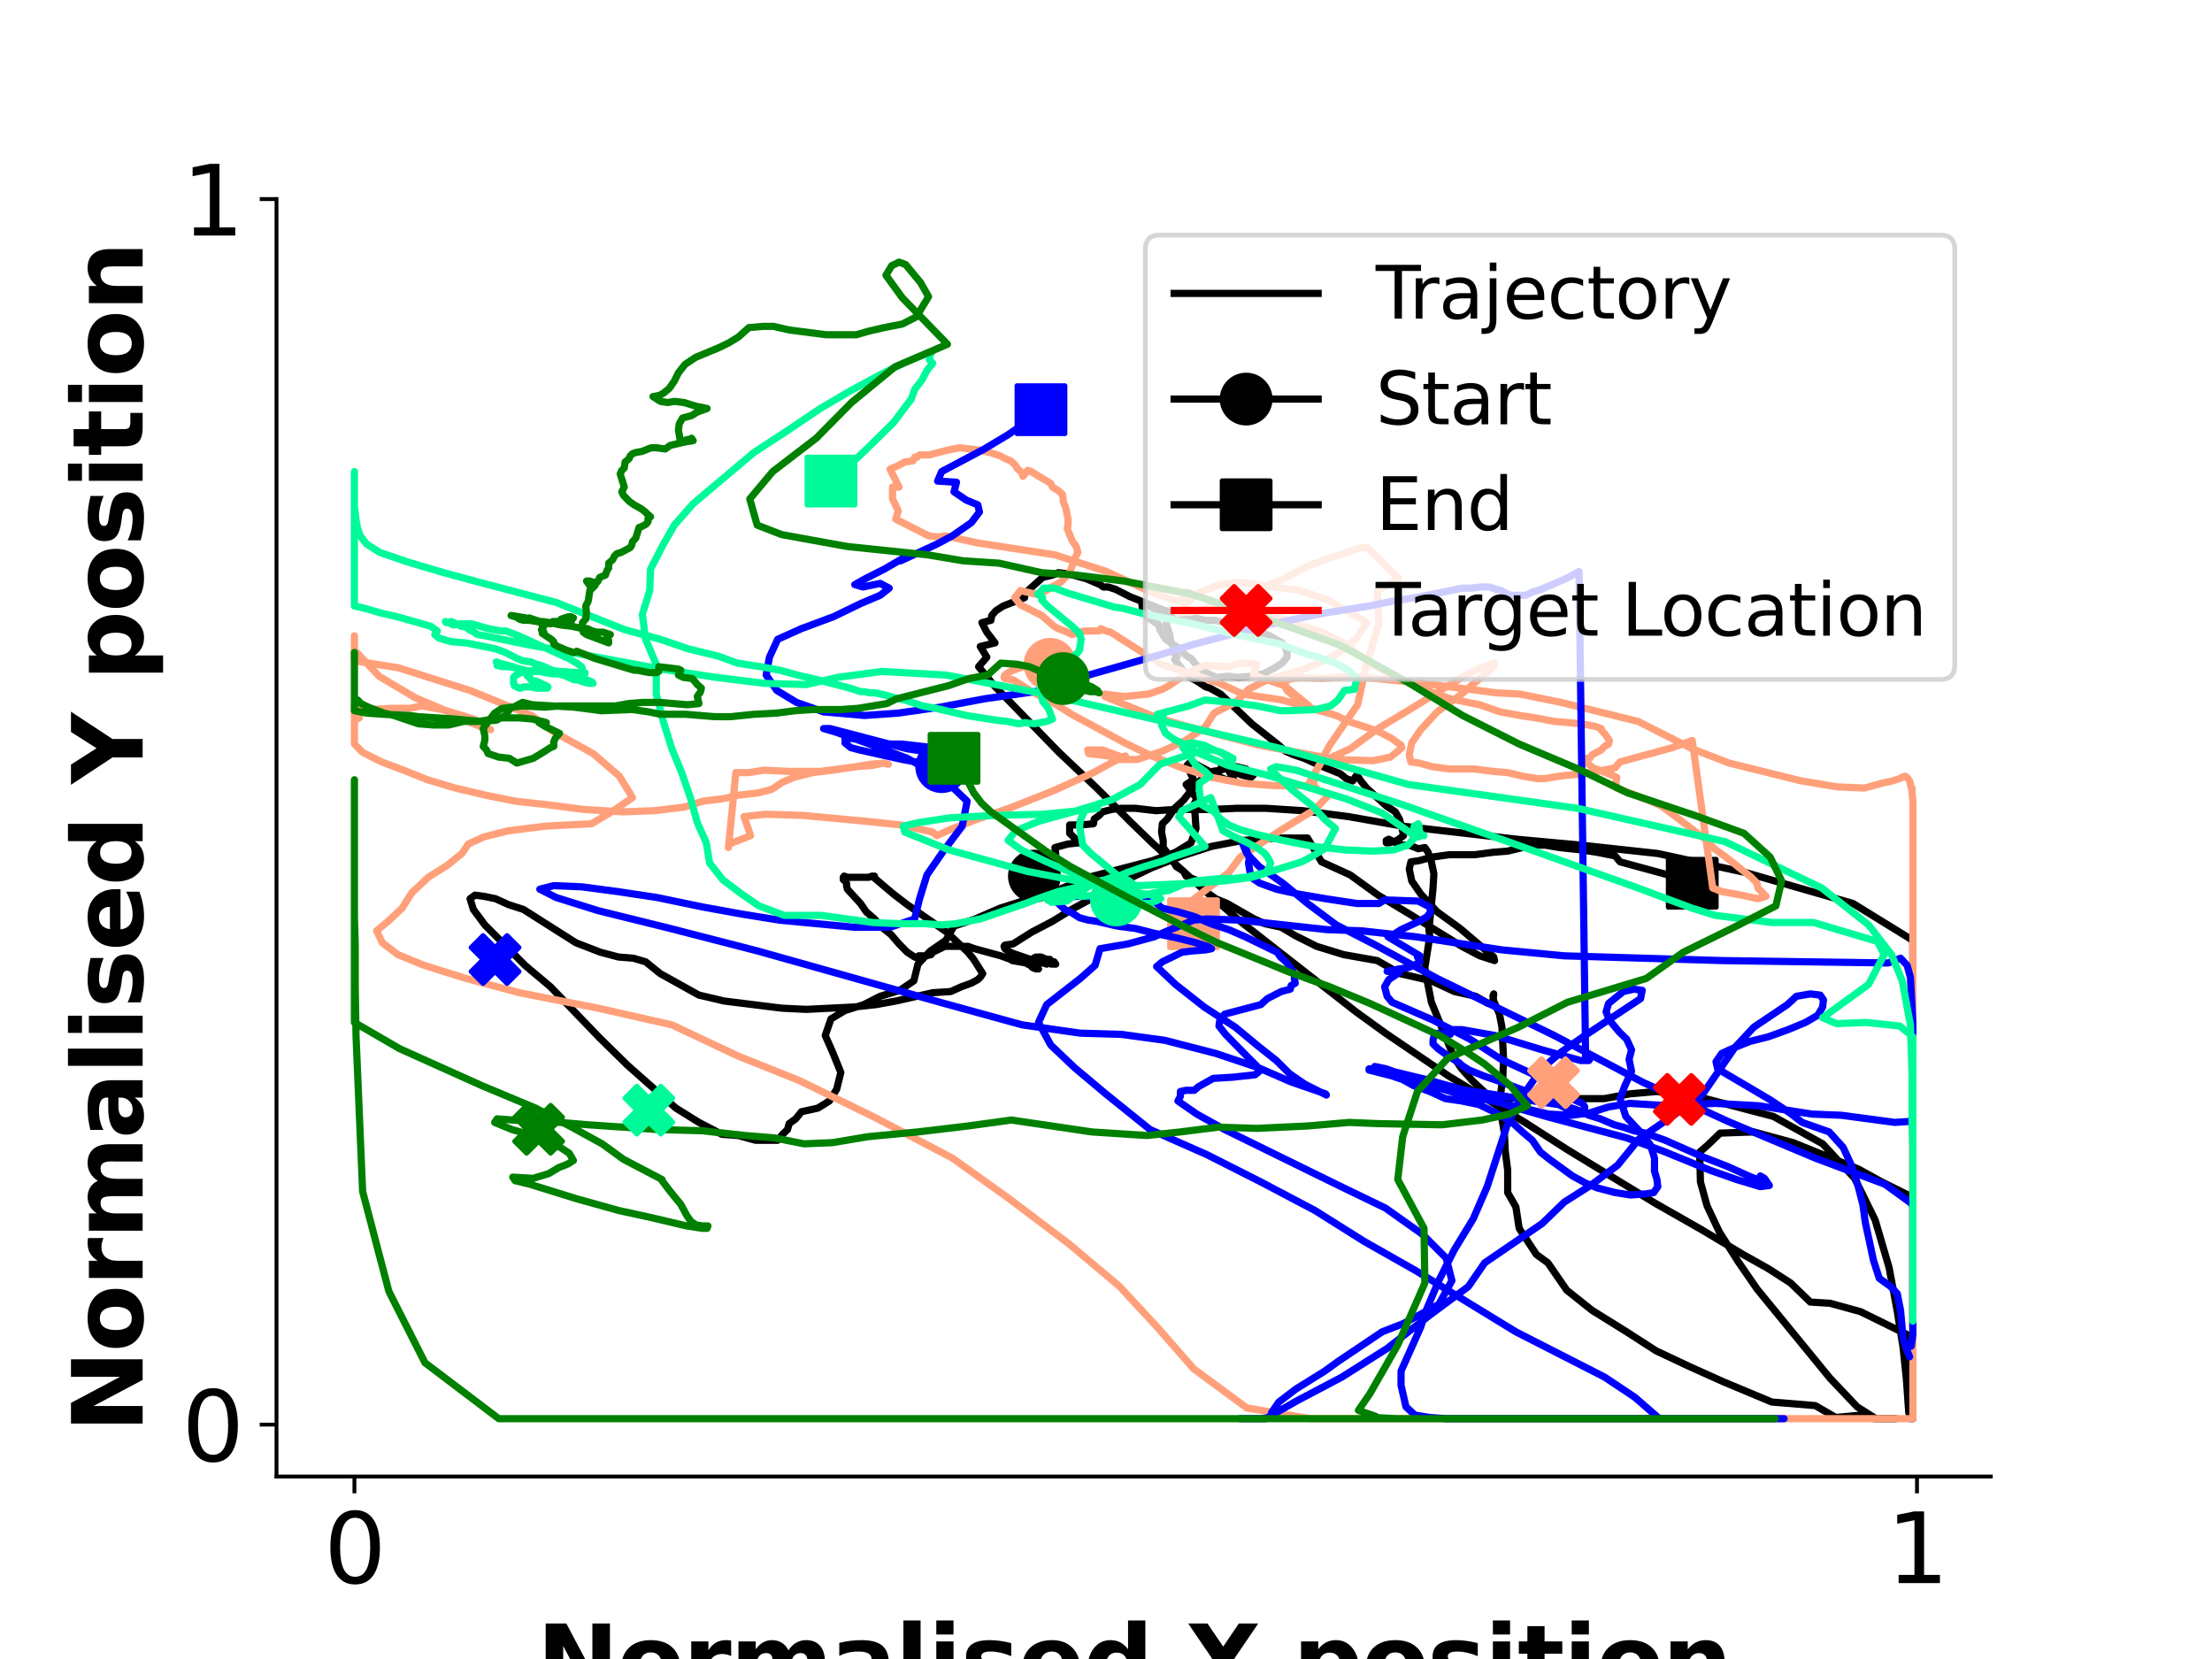 <?xml version="1.0" encoding="utf-8" standalone="no"?>
<!DOCTYPE svg PUBLIC "-//W3C//DTD SVG 1.1//EN"
  "http://www.w3.org/Graphics/SVG/1.1/DTD/svg11.dtd">
<svg xmlns:xlink="http://www.w3.org/1999/xlink" width="460.8pt" height="345.6pt" viewBox="0 0 460.8 345.6" xmlns="http://www.w3.org/2000/svg" version="1.1">
 <defs>
  <style type="text/css">*{stroke-linejoin: round; stroke-linecap: butt}</style>
 </defs>
 <g id="figure_1">
  <g id="patch_1">
   <path d="M 0 345.6 
L 460.8 345.6 
L 460.8 0 
L 0 0 
z
" style="fill: #ffffff"/>
  </g>
  <g id="axes_1">
   <g id="patch_2">
    <path d="M 57.6 307.584 
L 414.72 307.584 
L 414.72 41.472 
L 57.6 41.472 
z
" style="fill: #ffffff"/>
   </g>
   <g id="matplotlib.axis_1">
    <g id="xtick_1">
     <g id="line2d_1">
      <defs>
       <path id="mb35d17903f" d="M 0 0 
L 0 3.5 
" style="stroke: #000000; stroke-width: 0.8"/>
      </defs>
      <g>
       <use xlink:href="#mb35d17903f" x="73.833" y="307.584" style="stroke: #000000; stroke-width: 0.8"/>
      </g>
     </g>
     <g id="text_1">
      <!-- 0 -->
      <g transform="translate(67.47 329.781)scale(0.2 -0.2)">
       <defs>
        <path id="DejaVuSans-30" d="M 2034 4250 
Q 1547 4250 1301 3770 
Q 1056 3291 1056 2328 
Q 1056 1369 1301 889 
Q 1547 409 2034 409 
Q 2525 409 2770 889 
Q 3016 1369 3016 2328 
Q 3016 3291 2770 3770 
Q 2525 4250 2034 4250 
z
M 2034 4750 
Q 2819 4750 3233 4129 
Q 3647 3509 3647 2328 
Q 3647 1150 3233 529 
Q 2819 -91 2034 -91 
Q 1250 -91 836 529 
Q 422 1150 422 2328 
Q 422 3509 836 4129 
Q 1250 4750 2034 4750 
z
" transform="scale(0.016)"/>
       </defs>
       <use xlink:href="#DejaVuSans-30"/>
      </g>
     </g>
    </g>
    <g id="xtick_2">
     <g id="line2d_2">
      <g>
       <use xlink:href="#mb35d17903f" x="399.342" y="307.584" style="stroke: #000000; stroke-width: 0.8"/>
      </g>
     </g>
     <g id="text_2">
      <!-- 1 -->
      <g transform="translate(392.979 329.781)scale(0.2 -0.2)">
       <defs>
        <path id="DejaVuSans-31" d="M 794 531 
L 1825 531 
L 1825 4091 
L 703 3866 
L 703 4441 
L 1819 4666 
L 2450 4666 
L 2450 531 
L 3481 531 
L 3481 0 
L 794 0 
L 794 531 
z
" transform="scale(0.016)"/>
       </defs>
       <use xlink:href="#DejaVuSans-31"/>
      </g>
     </g>
    </g>
    <g id="text_3">
     <!-- Normalised X position -->
     <g transform="translate(111.796 353.137)scale(0.2 -0.2)">
      <defs>
       <path id="DejaVuSans-Bold-4e" d="M 588 4666 
L 1931 4666 
L 3628 1466 
L 3628 4666 
L 4769 4666 
L 4769 0 
L 3425 0 
L 1728 3200 
L 1728 0 
L 588 0 
L 588 4666 
z
" transform="scale(0.016)"/>
       <path id="DejaVuSans-Bold-6f" d="M 2203 2784 
Q 1831 2784 1636 2517 
Q 1441 2250 1441 1747 
Q 1441 1244 1636 976 
Q 1831 709 2203 709 
Q 2569 709 2762 976 
Q 2956 1244 2956 1747 
Q 2956 2250 2762 2517 
Q 2569 2784 2203 2784 
z
M 2203 3584 
Q 3106 3584 3614 3096 
Q 4122 2609 4122 1747 
Q 4122 884 3614 396 
Q 3106 -91 2203 -91 
Q 1297 -91 786 396 
Q 275 884 275 1747 
Q 275 2609 786 3096 
Q 1297 3584 2203 3584 
z
" transform="scale(0.016)"/>
       <path id="DejaVuSans-Bold-72" d="M 3138 2547 
Q 2991 2616 2845 2648 
Q 2700 2681 2553 2681 
Q 2122 2681 1889 2404 
Q 1656 2128 1656 1613 
L 1656 0 
L 538 0 
L 538 3500 
L 1656 3500 
L 1656 2925 
Q 1872 3269 2151 3426 
Q 2431 3584 2822 3584 
Q 2878 3584 2943 3579 
Q 3009 3575 3134 3559 
L 3138 2547 
z
" transform="scale(0.016)"/>
       <path id="DejaVuSans-Bold-6d" d="M 3781 2919 
Q 3994 3244 4286 3414 
Q 4578 3584 4928 3584 
Q 5531 3584 5847 3212 
Q 6163 2841 6163 2131 
L 6163 0 
L 5038 0 
L 5038 1825 
Q 5041 1866 5042 1909 
Q 5044 1953 5044 2034 
Q 5044 2406 4934 2573 
Q 4825 2741 4581 2741 
Q 4263 2741 4089 2478 
Q 3916 2216 3909 1719 
L 3909 0 
L 2784 0 
L 2784 1825 
Q 2784 2406 2684 2573 
Q 2584 2741 2328 2741 
Q 2006 2741 1831 2477 
Q 1656 2213 1656 1722 
L 1656 0 
L 531 0 
L 531 3500 
L 1656 3500 
L 1656 2988 
Q 1863 3284 2130 3434 
Q 2397 3584 2719 3584 
Q 3081 3584 3359 3409 
Q 3638 3234 3781 2919 
z
" transform="scale(0.016)"/>
       <path id="DejaVuSans-Bold-61" d="M 2106 1575 
Q 1756 1575 1579 1456 
Q 1403 1338 1403 1106 
Q 1403 894 1545 773 
Q 1688 653 1941 653 
Q 2256 653 2472 879 
Q 2688 1106 2688 1447 
L 2688 1575 
L 2106 1575 
z
M 3816 1997 
L 3816 0 
L 2688 0 
L 2688 519 
Q 2463 200 2181 54 
Q 1900 -91 1497 -91 
Q 953 -91 614 226 
Q 275 544 275 1050 
Q 275 1666 698 1953 
Q 1122 2241 2028 2241 
L 2688 2241 
L 2688 2328 
Q 2688 2594 2478 2717 
Q 2269 2841 1825 2841 
Q 1466 2841 1156 2769 
Q 847 2697 581 2553 
L 581 3406 
Q 941 3494 1303 3539 
Q 1666 3584 2028 3584 
Q 2975 3584 3395 3211 
Q 3816 2838 3816 1997 
z
" transform="scale(0.016)"/>
       <path id="DejaVuSans-Bold-6c" d="M 538 4863 
L 1656 4863 
L 1656 0 
L 538 0 
L 538 4863 
z
" transform="scale(0.016)"/>
       <path id="DejaVuSans-Bold-69" d="M 538 3500 
L 1656 3500 
L 1656 0 
L 538 0 
L 538 3500 
z
M 538 4863 
L 1656 4863 
L 1656 3950 
L 538 3950 
L 538 4863 
z
" transform="scale(0.016)"/>
       <path id="DejaVuSans-Bold-73" d="M 3272 3391 
L 3272 2541 
Q 2913 2691 2578 2766 
Q 2244 2841 1947 2841 
Q 1628 2841 1473 2761 
Q 1319 2681 1319 2516 
Q 1319 2381 1436 2309 
Q 1553 2238 1856 2203 
L 2053 2175 
Q 2913 2066 3209 1816 
Q 3506 1566 3506 1031 
Q 3506 472 3093 190 
Q 2681 -91 1863 -91 
Q 1516 -91 1145 -36 
Q 775 19 384 128 
L 384 978 
Q 719 816 1070 734 
Q 1422 653 1784 653 
Q 2113 653 2278 743 
Q 2444 834 2444 1013 
Q 2444 1163 2330 1236 
Q 2216 1309 1875 1350 
L 1678 1375 
Q 931 1469 631 1722 
Q 331 1975 331 2491 
Q 331 3047 712 3315 
Q 1094 3584 1881 3584 
Q 2191 3584 2531 3537 
Q 2872 3491 3272 3391 
z
" transform="scale(0.016)"/>
       <path id="DejaVuSans-Bold-65" d="M 4031 1759 
L 4031 1441 
L 1416 1441 
Q 1456 1047 1700 850 
Q 1944 653 2381 653 
Q 2734 653 3104 758 
Q 3475 863 3866 1075 
L 3866 213 
Q 3469 63 3072 -14 
Q 2675 -91 2278 -91 
Q 1328 -91 801 392 
Q 275 875 275 1747 
Q 275 2603 792 3093 
Q 1309 3584 2216 3584 
Q 3041 3584 3536 3087 
Q 4031 2591 4031 1759 
z
M 2881 2131 
Q 2881 2450 2695 2645 
Q 2509 2841 2209 2841 
Q 1884 2841 1681 2658 
Q 1478 2475 1428 2131 
L 2881 2131 
z
" transform="scale(0.016)"/>
       <path id="DejaVuSans-Bold-64" d="M 2919 2988 
L 2919 4863 
L 4044 4863 
L 4044 0 
L 2919 0 
L 2919 506 
Q 2688 197 2409 53 
Q 2131 -91 1766 -91 
Q 1119 -91 703 423 
Q 288 938 288 1747 
Q 288 2556 703 3070 
Q 1119 3584 1766 3584 
Q 2128 3584 2408 3439 
Q 2688 3294 2919 2988 
z
M 2181 722 
Q 2541 722 2730 984 
Q 2919 1247 2919 1747 
Q 2919 2247 2730 2509 
Q 2541 2772 2181 2772 
Q 1825 2772 1636 2509 
Q 1447 2247 1447 1747 
Q 1447 1247 1636 984 
Q 1825 722 2181 722 
z
" transform="scale(0.016)"/>
       <path id="DejaVuSans-Bold-20" transform="scale(0.016)"/>
       <path id="DejaVuSans-Bold-58" d="M 3188 2381 
L 4806 0 
L 3553 0 
L 2463 1594 
L 1381 0 
L 122 0 
L 1741 2381 
L 184 4666 
L 1441 4666 
L 2463 3163 
L 3481 4666 
L 4744 4666 
L 3188 2381 
z
" transform="scale(0.016)"/>
       <path id="DejaVuSans-Bold-70" d="M 1656 506 
L 1656 -1331 
L 538 -1331 
L 538 3500 
L 1656 3500 
L 1656 2988 
Q 1888 3294 2169 3439 
Q 2450 3584 2816 3584 
Q 3463 3584 3878 3070 
Q 4294 2556 4294 1747 
Q 4294 938 3878 423 
Q 3463 -91 2816 -91 
Q 2450 -91 2169 54 
Q 1888 200 1656 506 
z
M 2400 2772 
Q 2041 2772 1848 2508 
Q 1656 2244 1656 1747 
Q 1656 1250 1848 986 
Q 2041 722 2400 722 
Q 2759 722 2948 984 
Q 3138 1247 3138 1747 
Q 3138 2247 2948 2509 
Q 2759 2772 2400 2772 
z
" transform="scale(0.016)"/>
       <path id="DejaVuSans-Bold-74" d="M 1759 4494 
L 1759 3500 
L 2913 3500 
L 2913 2700 
L 1759 2700 
L 1759 1216 
Q 1759 972 1856 886 
Q 1953 800 2241 800 
L 2816 800 
L 2816 0 
L 1856 0 
Q 1194 0 917 276 
Q 641 553 641 1216 
L 641 2700 
L 84 2700 
L 84 3500 
L 641 3500 
L 641 4494 
L 1759 4494 
z
" transform="scale(0.016)"/>
       <path id="DejaVuSans-Bold-6e" d="M 4056 2131 
L 4056 0 
L 2931 0 
L 2931 347 
L 2931 1631 
Q 2931 2084 2911 2256 
Q 2891 2428 2841 2509 
Q 2775 2619 2662 2680 
Q 2550 2741 2406 2741 
Q 2056 2741 1856 2470 
Q 1656 2200 1656 1722 
L 1656 0 
L 538 0 
L 538 3500 
L 1656 3500 
L 1656 2988 
Q 1909 3294 2193 3439 
Q 2478 3584 2822 3584 
Q 3428 3584 3742 3212 
Q 4056 2841 4056 2131 
z
" transform="scale(0.016)"/>
      </defs>
      <use xlink:href="#DejaVuSans-Bold-4e"/>
      <use xlink:href="#DejaVuSans-Bold-6f" x="83.691"/>
      <use xlink:href="#DejaVuSans-Bold-72" x="152.393"/>
      <use xlink:href="#DejaVuSans-Bold-6d" x="201.709"/>
      <use xlink:href="#DejaVuSans-Bold-61" x="305.908"/>
      <use xlink:href="#DejaVuSans-Bold-6c" x="373.389"/>
      <use xlink:href="#DejaVuSans-Bold-69" x="407.666"/>
      <use xlink:href="#DejaVuSans-Bold-73" x="441.943"/>
      <use xlink:href="#DejaVuSans-Bold-65" x="501.465"/>
      <use xlink:href="#DejaVuSans-Bold-64" x="569.287"/>
      <use xlink:href="#DejaVuSans-Bold-20" x="640.869"/>
      <use xlink:href="#DejaVuSans-Bold-58" x="675.684"/>
      <use xlink:href="#DejaVuSans-Bold-20" x="752.783"/>
      <use xlink:href="#DejaVuSans-Bold-70" x="787.598"/>
      <use xlink:href="#DejaVuSans-Bold-6f" x="859.18"/>
      <use xlink:href="#DejaVuSans-Bold-73" x="927.881"/>
      <use xlink:href="#DejaVuSans-Bold-69" x="987.402"/>
      <use xlink:href="#DejaVuSans-Bold-74" x="1021.68"/>
      <use xlink:href="#DejaVuSans-Bold-69" x="1069.482"/>
      <use xlink:href="#DejaVuSans-Bold-6f" x="1103.76"/>
      <use xlink:href="#DejaVuSans-Bold-6e" x="1172.461"/>
     </g>
    </g>
   </g>
   <g id="matplotlib.axis_2">
    <g id="ytick_1">
     <g id="line2d_3">
      <defs>
       <path id="mc23d0ee8b1" d="M 0 0 
L -3.5 0 
" style="stroke: #000000; stroke-width: 0.8"/>
      </defs>
      <g>
       <use xlink:href="#mc23d0ee8b1" x="57.6" y="296.777" style="stroke: #000000; stroke-width: 0.8"/>
      </g>
     </g>
     <g id="text_4">
      <!-- 0 -->
      <g transform="translate(37.875 304.375)scale(0.2 -0.2)">
       <use xlink:href="#DejaVuSans-30"/>
      </g>
     </g>
    </g>
    <g id="ytick_2">
     <g id="line2d_4">
      <g>
       <use xlink:href="#mc23d0ee8b1" x="57.6" y="41.472" style="stroke: #000000; stroke-width: 0.8"/>
      </g>
     </g>
     <g id="text_5">
      <!-- 1 -->
      <g transform="translate(37.875 49.07)scale(0.2 -0.2)">
       <use xlink:href="#DejaVuSans-31"/>
      </g>
     </g>
    </g>
    <g id="text_6">
     <!-- Normalised Y position -->
     <g transform="translate(29.716 298.423)rotate(-90)scale(0.2 -0.2)">
      <defs>
       <path id="DejaVuSans-Bold-59" d="M -63 4666 
L 1253 4666 
L 2316 3003 
L 3378 4666 
L 4697 4666 
L 2919 1966 
L 2919 0 
L 1716 0 
L 1716 1966 
L -63 4666 
z
" transform="scale(0.016)"/>
      </defs>
      <use xlink:href="#DejaVuSans-Bold-4e"/>
      <use xlink:href="#DejaVuSans-Bold-6f" x="83.691"/>
      <use xlink:href="#DejaVuSans-Bold-72" x="152.393"/>
      <use xlink:href="#DejaVuSans-Bold-6d" x="201.709"/>
      <use xlink:href="#DejaVuSans-Bold-61" x="305.908"/>
      <use xlink:href="#DejaVuSans-Bold-6c" x="373.389"/>
      <use xlink:href="#DejaVuSans-Bold-69" x="407.666"/>
      <use xlink:href="#DejaVuSans-Bold-73" x="441.943"/>
      <use xlink:href="#DejaVuSans-Bold-65" x="501.465"/>
      <use xlink:href="#DejaVuSans-Bold-64" x="569.287"/>
      <use xlink:href="#DejaVuSans-Bold-20" x="640.869"/>
      <use xlink:href="#DejaVuSans-Bold-59" x="675.684"/>
      <use xlink:href="#DejaVuSans-Bold-20" x="748.096"/>
      <use xlink:href="#DejaVuSans-Bold-70" x="782.91"/>
      <use xlink:href="#DejaVuSans-Bold-6f" x="854.492"/>
      <use xlink:href="#DejaVuSans-Bold-73" x="923.193"/>
      <use xlink:href="#DejaVuSans-Bold-69" x="982.715"/>
      <use xlink:href="#DejaVuSans-Bold-74" x="1016.992"/>
      <use xlink:href="#DejaVuSans-Bold-69" x="1064.795"/>
      <use xlink:href="#DejaVuSans-Bold-6f" x="1099.072"/>
      <use xlink:href="#DejaVuSans-Bold-6e" x="1167.773"/>
     </g>
    </g>
   </g>
   <g id="line2d_5">
    <path d="M 215.485 182.509 
L 216.339 181.27 
L 217.364 180.031 
L 219.756 179.535 
L 219.927 177.8 
L 219.756 176.561 
L 222.49 175.817 
L 224.883 175.569 
L 222.832 173.586 
L 222.832 171.851 
L 225.224 171.851 
L 227.787 171.603 
L 227.958 170.612 
L 228.983 169.868 
L 229.667 169.124 
L 231.546 168.629 
L 233.597 168.381 
L 236.502 168.381 
L 240.774 168.877 
L 244.874 168.629 
L 252.393 168.629 
L 257.69 168.381 
L 263.67 168.381 
L 271.359 168.877 
L 280.928 170.116 
L 292.206 172.099 
L 315.957 174.825 
L 329.455 176.065 
L 345.346 177.8 
L 363.63 181.766 
L 386.014 188.21 
L 398.487 195.894 
L 398.487 295.538 
L 398.487 286.119 
L 397.633 278.187 
L 387.552 273.229 
L 381.229 271.494 
L 377.128 271.246 
L 373.028 267.281 
L 368.414 264.306 
L 363.117 261.332 
L 354.403 256.126 
L 344.834 250.673 
L 326.551 239.519 
L 317.665 233.818 
L 301.774 224.151 
L 288.617 215.228 
L 282.466 210.766 
L 258.373 191.928 
L 250.342 184.988 
L 240.261 175.817 
L 235.647 171.355 
L 228.471 164.167 
L 220.611 156.731 
L 207.112 142.85 
L 203.865 138.884 
L 205.574 136.902 
L 204.207 134.671 
L 207.283 133.927 
L 205.574 131.696 
L 204.549 129.713 
L 206.428 129.218 
L 206.599 128.226 
L 207.454 127.235 
L 208.992 126.243 
L 213.434 124.508 
L 213.605 123.517 
L 217.193 120.294 
L 219.244 119.799 
L 220.44 119.303 
L 222.661 119.551 
L 226.249 120.542 
L 229.154 121.782 
L 229.838 122.277 
L 230.863 122.277 
L 232.401 122.773 
L 235.306 124.26 
L 242.14 126.987 
L 245.045 127.978 
L 248.292 128.474 
L 250.855 129.218 
L 253.076 129.218 
L 255.981 129.961 
L 258.544 130.457 
L 260.424 131.201 
L 262.303 131.696 
L 264.525 132.44 
L 267.088 133.927 
L 267.771 134.919 
L 268.113 135.91 
L 268.113 136.902 
L 267.088 138.141 
L 265.55 139.132 
L 263.158 140.372 
L 260.595 140.867 
L 258.031 141.115 
L 255.81 140.867 
L 253.418 141.115 
L 251.197 140.124 
L 249.488 138.884 
L 248.121 137.149 
L 247.608 136.902 
L 246.925 136.406 
L 245.387 134.919 
L 242.824 133.183 
L 241.628 131.201 
L 241.457 130.209 
L 239.577 128.97 
L 239.577 128.97 
L 238.04 127.235 
L 237.869 125.747 
L 239.919 126.491 
L 242.995 128.722 
L 242.995 130.209 
L 243.678 132.192 
L 243.849 133.431 
L 244.362 134.671 
L 244.533 135.91 
L 245.216 136.902 
L 244.704 137.397 
L 247.437 140.867 
L 249.317 141.859 
L 251.197 143.098 
L 252.051 143.346 
L 254.272 144.585 
L 260.765 150.782 
L 266.404 155.244 
L 267.771 156.483 
L 269.48 157.227 
L 271.701 157.97 
L 274.948 159.458 
L 279.219 161.193 
L 280.416 162.184 
L 281.783 162.68 
L 282.637 161.441 
L 283.491 162.68 
L 284.687 164.167 
L 288.788 167.885 
L 290.668 169.124 
L 291.522 170.612 
L 292.035 172.347 
L 292.376 174.082 
L 291.01 175.073 
L 289.472 175.569 
L 288.788 175.569 
L 288.788 175.073 
L 289.301 174.825 
L 290.839 175.569 
L 292.206 176.065 
L 293.573 176.065 
L 295.452 176.808 
L 296.819 176.561 
L 297.503 177.552 
L 298.186 179.535 
L 298.699 182.014 
L 298.528 184.988 
L 297.673 193.663 
L 297.844 195.151 
L 296.819 201.595 
L 297.161 203.578 
L 298.186 208.783 
L 302.97 220.433 
L 304.508 222.664 
L 306.73 225.143 
L 309.634 227.869 
L 313.394 229.109 
L 316.128 228.613 
L 321.766 228.613 
L 328.088 228.861 
L 334.24 228.861 
L 339.537 227.869 
L 345.176 227.374 
L 355.257 228.861 
L 369.439 232.579 
L 379.691 238.28 
L 386.355 245.468 
L 390.627 254.143 
L 393.532 264.058 
L 395.241 273.229 
L 396.437 280.665 
L 397.12 287.11 
L 397.633 294.298 
L 397.975 295.538 
L 398.487 295.538 
L 398.487 295.538 
L 398.487 249.434 
L 391.994 246.212 
L 387.039 243.485 
L 373.54 238.032 
L 365.338 235.801 
L 358.333 236.049 
L 355.77 238.528 
L 354.061 240.015 
L 354.232 246.212 
L 355.599 251.169 
L 358.162 256.622 
L 362.092 262.819 
L 366.022 268.52 
L 381.229 287.11 
L 386.868 293.059 
L 390.798 295.538 
L 394.899 295.538 
L 390.456 295.538 
L 387.552 294.794 
L 382.425 295.29 
L 378.154 292.811 
L 369.097 292.067 
L 359.016 287.854 
L 351.84 284.631 
L 345.005 281.409 
L 338.853 277.443 
L 331.677 272.982 
L 326.38 268.768 
L 322.45 263.067 
L 320.058 261.332 
L 316.469 255.879 
L 315.786 251.417 
L 314.077 248.442 
L 314.077 243.733 
L 313.564 239.767 
L 313.394 236.049 
L 312.71 232.083 
L 312.539 228.365 
L 313.052 224.647 
L 313.223 220.681 
L 312.881 213.989 
L 312.368 211.262 
L 311.172 208.536 
L 311.001 207.544 
L 311.172 207.048 
L 311.001 208.783 
L 309.976 209.031 
L 307.413 207.544 
L 302.97 206.553 
L 298.186 204.322 
L 291.693 202.835 
L 286.909 200.108 
L 279.903 198.869 
L 274.264 197.134 
L 269.822 194.903 
L 266.917 193.168 
L 263.499 192.424 
L 261.278 191.433 
L 255.639 188.21 
L 253.247 187.219 
L 251.538 185.98 
L 248.975 183.253 
L 247.096 182.509 
L 246.583 181.518 
L 245.045 180.526 
L 244.02 178.791 
L 242.311 176.561 
L 242.311 175.073 
L 241.97 173.338 
L 242.14 171.603 
L 243.166 170.612 
L 244.704 168.381 
L 246.583 166.646 
L 248.121 164.663 
L 249.659 162.928 
L 251.026 161.688 
L 252.564 160.697 
L 254.272 160.449 
L 254.956 160.201 
L 254.443 159.705 
L 256.152 159.953 
L 257.519 159.705 
L 259.569 160.201 
L 259.398 160.201 
L 260.936 160.945 
L 261.107 161.441 
L 260.595 161.936 
L 258.715 161.441 
L 257.348 160.945 
L 256.664 160.449 
L 255.639 159.953 
L 257.177 162.68 
L 255.468 162.432 
L 254.272 161.936 
L 248.634 158.962 
L 247.779 158.962 
L 247.267 159.458 
L 248.634 162.432 
L 247.096 163.423 
L 249.317 166.398 
L 248.804 167.389 
L 249.146 172.595 
L 248.121 175.569 
L 244.874 177.552 
L 240.09 179.287 
L 226.762 182.757 
L 220.782 185.236 
L 208.308 189.202 
L 203.182 191.433 
L 198.739 192.92 
L 197.031 195.894 
L 193.784 198.125 
L 191.221 200.852 
L 190.367 204.322 
L 187.462 206.305 
L 183.361 207.544 
L 179.944 209.279 
L 176.013 210.519 
L 173.109 212.254 
L 171.913 215.724 
L 173.45 219.194 
L 175.159 223.408 
L 174.305 226.878 
L 172.767 229.357 
L 170.375 230.844 
L 166.957 231.587 
L 165.761 233.075 
L 164.394 234.066 
L 164.053 235.305 
L 163.027 236.297 
L 162.002 237.536 
L 157.389 237.536 
L 153.8 236.545 
L 150.383 236.297 
L 145.598 233.818 
L 140.814 230.844 
L 130.733 221.921 
L 124.923 216.22 
L 114.671 205.561 
L 109.374 201.1 
L 101.001 192.672 
L 98.609 189.45 
L 97.926 187.219 
L 98.951 186.475 
L 100.83 186.723 
L 103.223 187.219 
L 105.956 188.458 
L 109.032 189.45 
L 119.968 196.39 
L 125.094 198.373 
L 128.853 199.364 
L 131.929 199.612 
L 134.492 200.356 
L 137.568 202.835 
L 145.598 207.296 
L 150.895 208.536 
L 162.856 210.023 
L 167.983 210.271 
L 177.893 209.775 
L 182.507 209.279 
L 186.607 208.536 
L 194.297 206.801 
L 198.056 206.553 
L 200.277 205.561 
L 202.328 204.818 
L 203.695 204.074 
L 204.207 203.578 
L 204.72 202.835 
L 202.84 199.86 
L 201.644 198.373 
L 197.201 194.159 
L 189 188.458 
L 186.095 186.227 
L 181.994 182.757 
L 182.165 182.509 
L 181.652 182.509 
L 180.969 182.757 
L 176.526 182.757 
L 175.843 182.509 
L 175.672 182.757 
L 175.672 183.253 
L 176.013 183.501 
L 176.355 183.997 
L 176.355 184.492 
L 176.526 185.236 
L 179.26 188.21 
L 180.456 189.945 
L 182.165 191.433 
L 183.703 193.168 
L 185.582 194.655 
L 187.291 196.638 
L 189 198.373 
L 190.537 199.364 
L 192.075 199.86 
L 191.392 199.117 
L 192.93 199.117 
L 193.955 198.869 
L 194.297 198.373 
L 196.86 197.134 
L 201.644 197.134 
L 203.011 197.629 
L 208.479 199.117 
L 210.529 199.86 
L 210.871 200.108 
L 213.776 200.604 
L 214.118 200.852 
L 215.314 201.347 
L 215.656 201.347 
L 216.339 201.843 
L 216.339 201.843 
L 215.826 201.843 
L 215.143 201.595 
L 214.63 201.1 
L 213.776 200.604 
L 214.459 200.604 
L 214.118 200.108 
L 214.459 199.86 
L 215.143 199.86 
L 215.314 199.612 
L 215.826 199.364 
L 216.681 199.86 
L 216.339 199.364 
L 216.339 199.364 
L 216.852 199.364 
L 216.852 199.364 
L 218.048 199.86 
L 218.731 199.86 
L 219.073 200.356 
L 219.586 200.356 
L 219.756 200.604 
L 219.586 200.604 
L 219.927 200.852 
L 219.586 200.852 
L 219.073 200.604 
L 219.073 200.852 
L 218.389 200.604 
L 218.048 200.852 
L 217.364 200.604 
L 216.852 200.604 
L 211.042 198.621 
L 210.017 198.125 
L 209.333 197.629 
L 209.162 197.134 
L 209.333 196.886 
L 211.042 196.638 
L 214.972 194.159 
L 219.244 191.928 
L 223.686 189.202 
L 234.28 183.501 
L 239.919 180.774 
L 246.241 178.296 
L 252.393 176.313 
L 258.886 175.073 
L 265.721 174.578 
L 272.385 174.578 
L 275.289 179.535 
L 281.27 182.262 
L 287.08 186.475 
L 294.085 190.689 
L 304.508 197.134 
L 308.267 199.117 
L 311.343 200.108 
L 311.172 199.364 
L 304.167 193.416 
L 299.382 189.945 
L 295.965 186.227 
L 294.085 183.501 
L 293.573 181.022 
L 293.914 179.535 
L 295.623 179.287 
L 298.357 178.543 
L 301.945 178.048 
L 307.242 178.048 
L 311.001 177.552 
L 314.077 177.304 
L 317.153 176.561 
L 320.228 176.065 
L 321.937 176.065 
L 324.842 176.561 
L 329.455 177.056 
L 332.702 177.552 
L 336.461 178.296 
L 337.486 179.535 
L 348.422 182.509 
L 352.523 183.997 
L 352.523 183.997 
" clip-path="url(#p749313823e)" style="fill: none; stroke: #000000; stroke-width: 1.5; stroke-linecap: square"/>
   </g>
   <g id="line2d_6">
    <path d="M 215.485 182.509 
" clip-path="url(#p749313823e)" style="fill: none; stroke: #000000; stroke-width: 1.5; stroke-linecap: square"/>
    <defs>
     <path id="me2cd2317ec" d="M 0 5 
C 1.326 5 2.598 4.473 3.536 3.536 
C 4.473 2.598 5 1.326 5 0 
C 5 -1.326 4.473 -2.598 3.536 -3.536 
C 2.598 -4.473 1.326 -5 0 -5 
C -1.326 -5 -2.598 -4.473 -3.536 -3.536 
C -4.473 -2.598 -5 -1.326 -5 0 
C -5 1.326 -4.473 2.598 -3.536 3.536 
C -2.598 4.473 -1.326 5 0 5 
z
" style="stroke: #000000"/>
    </defs>
    <g clip-path="url(#p749313823e)">
     <use xlink:href="#me2cd2317ec" x="215.485" y="182.509" style="stroke: #000000"/>
    </g>
   </g>
   <g id="line2d_7">
    <path d="M 352.523 183.997 
" clip-path="url(#p749313823e)" style="fill: none; stroke: #000000; stroke-width: 1.5; stroke-linecap: square"/>
    <defs>
     <path id="mab3e6b9369" d="M -5 5 
L 5 5 
L 5 -5 
L -5 -5 
z
" style="stroke: #000000; stroke-linejoin: miter"/>
    </defs>
    <g clip-path="url(#p749313823e)">
     <use xlink:href="#mab3e6b9369" x="352.523" y="183.997" style="stroke: #000000; stroke-linejoin: miter"/>
    </g>
   </g>
   <g id="line2d_8">
    <path d="M 218.731 138.389 
L 219.073 137.893 
L 219.586 137.893 
L 219.756 137.645 
L 219.586 137.645 
L 219.927 137.397 
L 219.586 137.397 
L 219.073 137.645 
L 219.073 137.397 
L 218.389 137.645 
L 218.048 137.397 
L 217.364 137.645 
L 216.852 137.645 
L 211.042 139.628 
L 210.017 140.124 
L 209.333 140.62 
L 209.162 141.115 
L 209.333 141.363 
L 211.042 141.611 
L 214.972 144.09 
L 219.244 146.321 
L 223.686 149.047 
L 234.28 154.748 
L 239.919 157.475 
L 246.241 159.953 
L 252.393 161.936 
L 258.886 163.176 
L 265.721 163.671 
L 272.385 163.671 
L 275.289 158.714 
L 281.27 155.987 
L 287.08 151.774 
L 294.085 147.56 
L 304.508 141.115 
L 308.267 139.132 
L 311.343 138.141 
L 311.172 138.884 
L 304.167 144.833 
L 299.382 148.303 
L 295.965 152.022 
L 294.085 154.748 
L 293.573 157.227 
L 293.914 158.714 
L 295.623 158.962 
L 298.357 159.705 
L 301.945 160.201 
L 307.242 160.201 
L 311.001 160.697 
L 314.077 160.945 
L 317.153 161.688 
L 320.228 162.184 
L 321.937 162.184 
L 324.842 161.688 
L 329.455 161.193 
L 332.702 160.697 
L 336.461 159.953 
L 337.486 158.714 
L 348.422 155.74 
L 352.523 154.252 
L 356.795 184.988 
L 358.674 185.732 
L 362.775 186.475 
L 366.193 187.219 
L 367.901 186.723 
L 366.193 184.988 
L 366.022 183.997 
L 364.826 182.757 
L 359.529 178.543 
L 357.137 176.808 
L 355.257 174.825 
L 348.08 169.372 
L 346.03 167.885 
L 343.296 166.646 
L 336.803 164.167 
L 336.632 162.928 
L 336.803 161.936 
L 335.094 161.193 
L 331.848 159.953 
L 330.31 158.714 
L 330.139 157.97 
L 331.164 157.97 
L 331.677 157.227 
L 333.556 156.235 
L 334.24 155.492 
L 335.094 154.996 
L 335.265 154.252 
L 334.411 153.013 
L 333.556 152.022 
L 333.556 151.774 
L 332.189 151.278 
L 329.455 150.782 
L 323.817 150.286 
L 319.887 149.543 
L 316.64 149.047 
L 312.539 148.303 
L 308.267 146.816 
L 302.116 145.577 
L 298.699 144.338 
L 295.623 143.346 
L 293.231 142.107 
L 290.668 141.115 
L 288.617 139.876 
L 286.054 138.637 
L 284.516 137.397 
L 282.979 136.406 
L 280.757 134.423 
L 278.536 133.183 
L 275.46 131.696 
L 272.214 130.705 
L 268.113 129.218 
L 263.499 127.978 
L 261.791 127.235 
L 260.765 128.226 
L 255.639 126.491 
L 247.267 123.269 
L 246.925 124.508 
L 245.216 125.252 
L 239.577 123.269 
L 230.521 119.055 
L 219.756 115.585 
L 203.695 113.106 
L 196.86 111.619 
L 195.493 111.867 
L 193.442 111.619 
L 186.607 108.149 
L 187.12 106.414 
L 185.924 103.935 
L 185.924 101.456 
L 187.291 101.456 
L 185.411 97.738 
L 187.12 96.995 
L 188.487 96.251 
L 190.196 96.003 
L 190.537 95.26 
L 191.05 95.26 
L 191.221 95.012 
L 191.563 94.764 
L 193.613 94.764 
L 197.372 93.772 
L 199.935 93.277 
L 204.036 93.772 
L 206.258 94.268 
L 208.479 95.012 
L 209.333 95.507 
L 210.529 96.003 
L 211.384 96.747 
L 212.067 97.738 
L 212.922 98.482 
L 212.922 98.73 
L 213.092 99.225 
L 214.118 97.986 
L 214.801 98.234 
L 218.902 100.713 
L 219.244 101.456 
L 220.44 102.2 
L 221.294 102.943 
L 221.465 103.687 
L 221.465 104.431 
L 221.978 105.67 
L 222.49 108.149 
L 222.49 109.388 
L 222.319 110.132 
L 223.345 112.61 
L 224.199 113.85 
L 224.541 115.089 
L 224.028 116.081 
L 223.003 118.807 
L 222.149 120.046 
L 220.952 121.286 
L 219.073 122.277 
L 217.535 123.269 
L 215.656 123.764 
L 212.58 123.021 
L 211.384 124.508 
L 212.58 125.995 
L 217.022 128.226 
L 219.586 130.457 
L 220.44 130.953 
L 221.807 131.448 
L 223.345 132.192 
L 224.712 131.696 
L 226.249 131.448 
L 228.983 131.448 
L 229.325 130.953 
L 230.35 131.448 
L 231.376 131.696 
L 238.381 136.158 
L 240.603 137.397 
L 241.799 138.389 
L 247.608 140.124 
L 254.101 142.355 
L 258.886 144.585 
L 267.088 145.825 
L 278.365 149.047 
L 280.928 150.286 
L 286.909 152.269 
L 289.813 153.757 
L 291.864 155.244 
L 292.035 155.74 
L 291.18 156.483 
L 289.643 157.722 
L 286.054 158.466 
L 278.365 158.218 
L 262.303 155.244 
L 246.241 151.03 
L 240.432 149.295 
L 230.18 145.081 
L 230.18 144.585 
L 231.888 144.833 
L 234.451 145.081 
L 239.236 144.585 
L 242.14 143.594 
L 243.507 142.85 
L 247.437 140.124 
L 251.026 138.637 
L 256.152 138.884 
L 258.202 138.141 
L 259.228 138.141 
L 261.791 138.389 
L 261.107 140.62 
L 267.6 142.85 
L 272.726 147.064 
L 272.726 147.808 
L 268.113 143.842 
L 267.6 142.85 
L 267.942 141.611 
L 270.847 141.115 
L 275.289 141.363 
L 281.441 140.867 
L 294.427 142.107 
L 311.856 144.338 
L 316.64 144.585 
L 325.184 146.321 
L 341.246 150.286 
L 352.523 155.987 
L 360.212 158.962 
L 375.249 162.68 
L 382.767 163.919 
L 388.406 164.167 
L 391.994 163.176 
L 394.216 162.68 
L 395.753 162.184 
L 396.779 161.688 
L 397.291 161.936 
L 397.804 162.68 
L 398.146 164.167 
L 398.316 164.167 
L 398.316 165.159 
L 398.487 166.894 
L 398.487 295.538 
L 398.487 295.538 
L 273.068 295.538 
L 259.74 293.307 
L 248.634 285.127 
L 241.286 276.7 
L 233.255 268.024 
L 222.661 259.101 
L 210.188 249.682 
L 198.398 241.254 
L 182.336 232.827 
L 166.616 225.143 
L 153.629 219.938 
L 139.96 213.493 
L 124.581 210.023 
L 108.178 206.801 
L 97.071 203.826 
L 88.357 201.1 
L 82.889 198.869 
L 79.642 196.39 
L 78.446 193.911 
L 80.838 191.928 
L 83.743 189.202 
L 85.794 185.98 
L 89.211 182.757 
L 93.141 180.279 
L 96.217 177.8 
L 97.584 175.817 
L 100.83 174.33 
L 105.786 173.09 
L 113.646 172.099 
L 123.214 171.603 
L 127.828 168.877 
L 131.758 166.15 
L 129.024 161.688 
L 123.556 156.979 
L 115.013 152.269 
L 110.741 149.047 
L 97.926 143.842 
L 83.06 139.132 
L 73.833 137.645 
L 73.833 132.44 
L 73.833 135.414 
L 78.959 140.867 
L 86.477 145.329 
L 94.679 148.799 
L 96.9 149.543 
L 98.096 150.534 
L 100.489 151.526 
L 102.197 152.022 
L 99.292 150.039 
L 97.071 149.295 
L 92.116 147.808 
L 87.844 147.064 
L 85.281 147.56 
L 81.351 147.56 
L 77.421 147.808 
L 73.833 147.56 
L 73.833 147.56 
L 73.833 146.816 
L 73.833 149.543 
L 74.174 149.295 
L 74.858 149.543 
L 73.833 150.039 
L 73.833 154.996 
L 75.541 156.731 
L 79.471 158.714 
L 84.085 160.449 
L 89.04 162.432 
L 94.85 164.167 
L 101.172 165.654 
L 107.323 166.894 
L 113.987 167.637 
L 121.677 168.629 
L 129.707 169.124 
L 136.371 168.877 
L 142.523 168.133 
L 146.453 166.894 
L 150.554 166.398 
L 153.8 165.654 
L 158.072 165.159 
L 160.806 164.415 
L 163.027 162.928 
L 165.419 161.936 
L 169.35 160.945 
L 173.45 160.449 
L 178.406 159.705 
L 181.652 159.458 
L 184.044 158.962 
L 185.07 159.21 
L 184.215 158.962 
L 181.31 159.21 
L 178.406 159.705 
L 170.887 160.697 
L 164.565 160.697 
L 159.097 160.449 
L 156.022 160.945 
L 153.288 160.945 
L 151.75 176.561 
L 151.921 175.817 
L 156.363 174.082 
L 154.996 170.116 
L 159.439 169.62 
L 167.299 169.868 
L 180.627 171.107 
L 187.633 171.851 
L 194.297 173.338 
L 195.151 174.082 
L 197.885 172.842 
L 203.011 170.86 
L 210.871 168.133 
L 219.586 164.663 
L 227.787 160.945 
L 231.888 158.714 
L 234.451 157.475 
L 233.768 157.722 
L 229.667 156.235 
L 226.591 156.235 
L 226.762 156.979 
L 230.863 157.475 
L 233.255 158.218 
L 236.843 158.218 
L 242.14 156.483 
L 246.925 154.252 
L 251.026 151.526 
L 252.905 148.551 
L 257.348 146.321 
L 260.082 143.594 
L 264.012 141.611 
L 271.701 139.38 
L 277.852 136.654 
L 282.466 133.183 
L 284.687 129.713 
L 280.245 126.987 
L 276.144 124.756 
L 270.676 123.021 
L 258.373 121.286 
L 254.101 121.782 
L 249.659 123.517 
L 246.925 125.995 
L 245.387 127.73 
L 248.463 127.482 
L 253.418 125.995 
L 260.253 123.517 
L 266.917 120.79 
L 272.726 117.816 
L 277.511 116.081 
L 283.491 114.098 
L 284.858 114.098 
L 291.351 120.542 
L 286.909 123.021 
L 287.25 129.713 
L 284.687 138.389 
L 282.808 146.816 
L 276.998 155.244 
L 274.093 160.697 
L 273.581 163.423 
L 274.606 164.663 
L 276.998 165.406 
L 273.922 168.629 
L 266.575 173.09 
L 258.373 178.543 
L 255.981 181.766 
L 248.804 187.219 
L 246.241 190.689 
L 248.634 192.424 
L 248.634 192.424 
" clip-path="url(#p749313823e)" style="fill: none; stroke: #ffa07a; stroke-width: 1.5; stroke-linecap: square"/>
   </g>
   <g id="line2d_9">
    <path d="M 218.731 138.389 
" clip-path="url(#p749313823e)" style="fill: none; stroke: #ffa07a; stroke-width: 1.5; stroke-linecap: square"/>
    <defs>
     <path id="m1cb069f609" d="M 0 5 
C 1.326 5 2.598 4.473 3.536 3.536 
C 4.473 2.598 5 1.326 5 0 
C 5 -1.326 4.473 -2.598 3.536 -3.536 
C 2.598 -4.473 1.326 -5 0 -5 
C -1.326 -5 -2.598 -4.473 -3.536 -3.536 
C -4.473 -2.598 -5 -1.326 -5 0 
C -5 1.326 -4.473 2.598 -3.536 3.536 
C -2.598 4.473 -1.326 5 0 5 
z
" style="stroke: #ffa07a"/>
    </defs>
    <g clip-path="url(#p749313823e)">
     <use xlink:href="#m1cb069f609" x="218.731" y="138.389" style="fill: #ffa07a; stroke: #ffa07a"/>
    </g>
   </g>
   <g id="line2d_10">
    <path d="M 248.634 192.424 
" clip-path="url(#p749313823e)" style="fill: none; stroke: #ffa07a; stroke-width: 1.5; stroke-linecap: square"/>
    <defs>
     <path id="m7cfcbbb3c2" d="M -5 5 
L 5 5 
L 5 -5 
L -5 -5 
z
" style="stroke: #ffa07a; stroke-linejoin: miter"/>
    </defs>
    <g clip-path="url(#p749313823e)">
     <use xlink:href="#m7cfcbbb3c2" x="248.634" y="192.424" style="fill: #ffa07a; stroke: #ffa07a; stroke-linejoin: miter"/>
    </g>
   </g>
   <g id="line2d_11">
    <path d="M 196.176 159.705 
L 187.974 158.218 
L 179.089 156.235 
L 177.21 155.74 
L 176.013 154.748 
L 176.355 154.5 
L 176.013 154.004 
L 176.868 153.757 
L 183.361 154.748 
L 185.582 154.996 
L 187.804 154.996 
L 194.297 155.74 
L 195.322 155.987 
L 195.664 156.235 
L 195.151 156.235 
L 194.98 156.483 
L 193.955 156.731 
L 189 155.987 
L 172.938 151.774 
L 171.571 151.774 
L 174.134 152.517 
L 180.456 154.748 
L 189 157.97 
L 196.518 162.184 
L 201.473 166.894 
L 200.448 172.099 
L 196.518 177.304 
L 193.101 182.262 
L 191.563 187.219 
L 190.537 191.433 
L 185.411 193.168 
L 178.064 193.168 
L 162.344 191.681 
L 154.655 190.441 
L 146.453 188.954 
L 136.884 186.971 
L 128.682 185.732 
L 121.164 184.74 
L 115.354 184.492 
L 112.45 185.236 
L 115.867 186.971 
L 124.581 189.698 
L 139.618 193.416 
L 157.901 198.125 
L 196.689 209.031 
L 212.922 213.493 
L 225.053 215.228 
L 233.597 215.476 
L 242.653 216.715 
L 253.247 219.442 
L 262.132 222.416 
L 268.967 225.391 
L 276.144 227.869 
L 276.315 228.117 
L 271.872 225.886 
L 268.625 223.656 
L 265.892 220.929 
L 262.132 217.955 
L 257.348 213.989 
L 250.855 209.775 
L 244.874 205.065 
L 240.944 201.347 
L 242.14 200.356 
L 246.241 198.373 
L 248.121 198.125 
L 251.197 197.877 
L 252.393 197.629 
L 251.538 197.134 
L 249.146 196.39 
L 245.216 195.399 
L 240.432 194.407 
L 236.502 193.416 
L 232.743 192.92 
L 228.471 191.928 
L 226.762 191.681 
L 224.883 191.185 
L 223.345 190.193 
L 221.807 189.45 
L 219.927 187.715 
L 220.098 187.219 
L 220.952 186.723 
L 226.079 186.723 
L 230.521 187.219 
L 233.768 187.715 
L 237.527 187.962 
L 239.407 186.971 
L 242.14 189.202 
L 245.387 189.945 
L 248.804 190.937 
L 252.222 192.424 
L 255.981 193.663 
L 259.398 195.151 
L 266.062 198.373 
L 266.746 199.364 
L 267.6 200.108 
L 268.284 200.852 
L 269.651 202.835 
L 269.651 203.826 
L 269.822 204.818 
L 268.967 205.313 
L 268.796 206.057 
L 266.917 206.553 
L 264.012 208.04 
L 262.645 209.279 
L 255.127 211.262 
L 254.101 212.502 
L 253.931 213.741 
L 255.298 215.476 
L 259.911 220.185 
L 262.645 222.912 
L 261.449 223.903 
L 256.835 224.399 
L 252.734 224.647 
L 249.659 226.382 
L 248.804 227.126 
L 247.096 227.126 
L 245.9 227.374 
L 245.9 228.365 
L 245.387 229.357 
L 249.317 232.083 
L 255.127 235.305 
L 278.878 246.955 
L 288.617 251.665 
L 296.307 257.118 
L 301.262 262.075 
L 302.458 266.785 
L 299.724 271.742 
L 292.376 275.708 
L 287.934 277.443 
L 278.707 283.64 
L 275.973 285.623 
L 269.992 289.341 
L 266.404 292.067 
L 264.866 294.298 
L 265.037 295.042 
L 264.525 295.29 
L 262.645 295.538 
L 258.373 295.538 
L 263.67 295.538 
L 270.163 291.82 
L 279.561 286.862 
L 288.959 280.913 
L 297.844 273.973 
L 305.875 268.024 
L 309.293 263.067 
L 321.254 254.887 
L 325.867 250.425 
L 331.335 246.955 
L 336.974 242.742 
L 341.416 237.288 
L 354.403 228.365 
L 361.408 218.202 
L 365.338 213.989 
L 372.344 209.279 
L 374.224 207.544 
L 377.128 207.048 
L 379.179 207.296 
L 379.862 208.288 
L 379.691 209.775 
L 378.666 211.51 
L 376.103 212.997 
L 372.515 214.484 
L 368.414 215.972 
L 364.484 216.963 
L 361.408 218.202 
L 358.674 219.442 
L 357.478 221.177 
L 357.82 222.664 
L 368.756 229.109 
L 372.857 231.835 
L 375.42 233.818 
L 381.058 235.801 
L 383.963 239.023 
L 385.672 242.742 
L 387.039 246.955 
L 388.064 250.921 
L 388.577 254.639 
L 390.285 262.571 
L 391.482 266.289 
L 393.874 268.024 
L 395.241 269.511 
L 395.924 272.982 
L 396.437 278.682 
L 397.12 280.913 
L 397.804 282.648 
L 397.12 280.913 
L 397.804 280.418 
L 398.146 280.418 
L 398.487 277.939 
L 398.487 250.921 
L 392.678 246.707 
L 378.154 241.254 
L 359.87 233.57 
L 342.1 225.391 
L 323.817 215.724 
L 299.382 203.826 
L 286.567 196.886 
L 278.365 192.672 
L 272.385 188.21 
L 267.258 183.997 
L 262.303 180.526 
L 259.74 177.8 
L 258.886 175.817 
L 259.74 175.569 
L 259.569 176.808 
L 260.253 178.791 
L 260.082 179.783 
L 260.595 182.757 
L 262.474 183.997 
L 265.892 185.236 
L 270.334 186.227 
L 276.144 187.219 
L 282.637 188.21 
L 287.25 188.21 
L 288.446 187.467 
L 295.452 187.715 
L 297.844 188.954 
L 298.015 189.945 
L 297.332 190.937 
L 295.623 191.928 
L 291.864 193.663 
L 290.326 194.655 
L 289.13 195.151 
L 295.794 199.117 
L 295.281 199.364 
L 295.623 199.86 
L 295.794 200.356 
L 294.598 201.1 
L 293.231 201.595 
L 291.522 201.843 
L 288.959 202.339 
L 291.522 202.587 
L 289.301 204.074 
L 288.446 205.561 
L 288.959 207.544 
L 289.984 208.783 
L 298.528 212.502 
L 306.217 216.467 
L 312.71 220.681 
L 322.279 225.143 
L 326.209 228.365 
L 329.626 229.852 
L 330.139 230.596 
L 329.968 231.587 
L 327.747 231.587 
L 324.671 230.1 
L 319.545 229.357 
L 313.564 228.365 
L 305.363 227.126 
L 299.895 226.134 
L 294.94 225.391 
L 285.2 222.912 
L 285.2 222.664 
L 285.713 222.664 
L 289.301 223.903 
L 292.206 224.895 
L 294.427 226.134 
L 297.844 227.374 
L 301.091 228.861 
L 304.508 229.357 
L 308.097 230.1 
L 311.172 231.587 
L 313.394 232.827 
L 315.273 234.066 
L 317.153 235.801 
L 319.203 237.536 
L 320.912 240.015 
L 322.792 241.502 
L 327.576 244.972 
L 330.31 246.46 
L 332.702 247.451 
L 336.461 248.442 
L 339.708 248.938 
L 342.954 248.69 
L 344.492 248.442 
L 345.346 247.203 
L 345.176 245.716 
L 344.663 243.981 
L 344.663 241.254 
L 343.809 238.528 
L 341.929 236.049 
L 338.682 232.579 
L 337.486 228.861 
L 338.512 226.134 
L 339.879 223.16 
L 339.366 220.681 
L 339.879 218.698 
L 338.853 216.467 
L 337.316 214.98 
L 335.265 212.502 
L 334.582 210.766 
L 335.094 209.031 
L 338.17 206.553 
L 340.391 206.057 
L 342.1 206.305 
L 341.758 208.04 
L 329.797 215.972 
L 325.184 219.194 
L 321.083 222.664 
L 316.469 229.357 
L 313.906 234.562 
L 309.805 247.203 
L 306.901 253.896 
L 302.97 260.34 
L 299.724 266.785 
L 296.99 273.229 
L 295.965 276.452 
L 291.864 285.623 
L 291.864 288.597 
L 292.889 293.059 
L 294.769 294.794 
L 297.844 295.29 
L 301.433 295.538 
L 371.661 295.538 
L 345.688 295.538 
L 340.562 291.076 
L 334.24 286.862 
L 315.786 277.443 
L 295.11 264.802 
L 284.175 258.605 
L 273.922 252.161 
L 262.645 246.212 
L 251.368 240.511 
L 239.577 235.305 
L 230.35 227.869 
L 223.857 222.416 
L 218.902 217.707 
L 216.339 212.997 
L 218.048 209.279 
L 225.053 203.826 
L 228.129 201.1 
L 229.154 197.629 
L 234.964 196.638 
L 240.432 195.151 
L 242.653 194.159 
L 248.634 191.681 
L 251.368 191.433 
L 258.373 191.681 
L 276.486 193.663 
L 283.662 193.911 
L 294.94 195.151 
L 312.881 197.877 
L 325.867 199.117 
L 358.845 200.108 
L 393.361 200.604 
L 395.924 199.612 
L 397.291 201.1 
L 397.975 203.578 
L 398.487 212.997 
L 398.487 234.562 
L 398.487 233.57 
L 394.728 233.818 
L 383.622 232.331 
L 377.47 232.083 
L 366.364 230.348 
L 357.307 229.852 
L 347.397 230.348 
L 339.537 229.852 
L 335.094 230.596 
L 331.164 231.835 
L 327.405 232.331 
L 322.621 232.083 
L 309.805 229.109 
L 302.97 227.622 
L 299.724 226.63 
L 288.788 222.664 
L 286.396 222.168 
L 286.909 222.416 
L 297.161 224.895 
L 305.192 227.126 
L 314.419 230.348 
L 322.108 232.579 
L 338.853 237.041 
L 346.372 239.767 
L 356.111 243.733 
L 361.75 245.716 
L 366.705 247.203 
L 368.585 246.955 
L 367.56 245.468 
L 366.705 244.972 
L 367.389 245.716 
L 366.876 245.964 
L 364.826 245.22 
L 359.87 242.989 
L 354.744 241.006 
L 346.884 237.536 
L 342.783 236.049 
L 340.391 235.553 
L 338.17 234.81 
L 336.29 234.314 
L 333.385 233.075 
L 330.993 232.331 
L 328.259 231.092 
L 325.013 230.1 
L 320.741 228.365 
L 312.027 225.143 
L 309.122 224.151 
L 306.046 222.912 
L 304.508 221.921 
L 303.996 221.425 
L 301.604 219.938 
L 299.553 218.45 
L 298.528 217.459 
L 298.528 216.715 
L 298.699 215.972 
L 299.553 215.228 
L 302.116 215.476 
L 302.458 214.484 
L 304.508 214.484 
L 311.514 215.724 
L 321.254 218.698 
L 329.285 220.929 
L 330.993 220.929 
L 331.164 220.681 
L 330.31 220.185 
L 328.943 119.055 
L 326.722 120.294 
L 321.083 122.773 
L 319.374 123.269 
L 317.836 124.012 
L 314.761 124.012 
L 313.564 123.517 
L 312.71 123.021 
L 311.685 122.773 
L 310.318 122.277 
L 308.438 122.277 
L 306.559 122.525 
L 304.679 122.525 
L 294.769 124.508 
L 289.984 125.252 
L 285.2 126.243 
L 275.802 127.73 
L 261.449 130.705 
L 255.468 132.44 
L 248.804 134.175 
L 241.628 136.406 
L 225.053 141.115 
L 217.193 143.842 
L 205.062 145.577 
L 195.834 147.312 
L 187.12 148.551 
L 180.114 149.047 
L 171.571 148.303 
L 165.932 146.321 
L 161.831 143.842 
L 159.61 140.62 
L 160.293 136.902 
L 162.002 133.183 
L 166.957 130.953 
L 173.621 128.474 
L 179.26 125.747 
L 183.361 124.012 
L 185.24 122.525 
L 183.361 121.534 
L 179.773 122.277 
L 178.064 121.782 
L 180.285 120.542 
L 184.215 118.559 
L 188.487 116.081 
L 187.633 116.824 
L 195.151 113.354 
L 198.398 111.619 
L 202.328 108.892 
L 204.036 106.662 
L 203.695 105.174 
L 201.302 104.183 
L 198.739 102.448 
L 199.252 100.465 
L 195.322 100.217 
L 196.176 98.234 
L 205.062 93.524 
L 210.017 90.55 
L 213.263 88.319 
L 216.852 85.345 
L 216.852 85.345 
" clip-path="url(#p749313823e)" style="fill: none; stroke: #0000ff; stroke-width: 1.5; stroke-linecap: square"/>
   </g>
   <g id="line2d_12">
    <path d="M 196.176 159.705 
" clip-path="url(#p749313823e)" style="fill: none; stroke: #0000ff; stroke-width: 1.5; stroke-linecap: square"/>
    <defs>
     <path id="m7ff44e50aa" d="M 0 5 
C 1.326 5 2.598 4.473 3.536 3.536 
C 4.473 2.598 5 1.326 5 0 
C 5 -1.326 4.473 -2.598 3.536 -3.536 
C 2.598 -4.473 1.326 -5 0 -5 
C -1.326 -5 -2.598 -4.473 -3.536 -3.536 
C -4.473 -2.598 -5 -1.326 -5 0 
C -5 1.326 -4.473 2.598 -3.536 3.536 
C -2.598 4.473 -1.326 5 0 5 
z
" style="stroke: #0000ff"/>
    </defs>
    <g clip-path="url(#p749313823e)">
     <use xlink:href="#m7ff44e50aa" x="196.176" y="159.705" style="fill: #0000ff; stroke: #0000ff"/>
    </g>
   </g>
   <g id="line2d_13">
    <path d="M 216.852 85.345 
" clip-path="url(#p749313823e)" style="fill: none; stroke: #0000ff; stroke-width: 1.5; stroke-linecap: square"/>
    <defs>
     <path id="mda14367e17" d="M -5 5 
L 5 5 
L 5 -5 
L -5 -5 
z
" style="stroke: #0000ff; stroke-linejoin: miter"/>
    </defs>
    <g clip-path="url(#p749313823e)">
     <use xlink:href="#mda14367e17" x="216.852" y="85.345" style="fill: #0000ff; stroke: #0000ff; stroke-linejoin: miter"/>
    </g>
   </g>
   <g id="line2d_14">
    <path d="M 232.572 187.467 
L 234.28 187.467 
L 234.622 187.715 
L 235.306 187.962 
L 237.185 187.962 
L 237.869 188.21 
L 239.748 188.21 
L 240.432 187.715 
L 240.774 187.715 
L 241.628 187.219 
L 241.799 187.219 
L 240.261 186.475 
L 238.381 186.227 
L 232.059 184.988 
L 213.947 181.518 
L 197.714 177.056 
L 188.487 173.338 
L 188.145 172.099 
L 191.392 171.355 
L 197.885 170.364 
L 207.112 169.868 
L 217.364 169.62 
L 225.053 168.877 
L 228.642 168.381 
L 228.471 167.885 
L 226.079 168.629 
L 225.053 170.86 
L 224.883 172.099 
L 225.566 176.065 
L 227.275 177.8 
L 235.647 184.74 
L 233.768 185.236 
L 230.521 184.492 
L 225.908 183.005 
L 218.048 179.535 
L 212.751 177.056 
L 210.017 175.073 
L 211.555 173.09 
L 216.339 171.107 
L 223.516 169.124 
L 231.546 166.646 
L 237.527 163.423 
L 241.628 159.21 
L 250.684 156.235 
L 252.734 156.235 
L 254.443 156.731 
L 255.81 157.97 
L 256.664 158.466 
L 256.835 158.218 
L 256.835 157.97 
L 255.468 157.227 
L 252.905 156.235 
L 250.855 155.244 
L 248.463 154.748 
L 246.754 154.996 
L 246.412 155.74 
L 248.121 157.97 
L 248.975 159.21 
L 251.026 160.697 
L 252.051 161.688 
L 249.83 163.176 
L 249.83 164.415 
L 250.001 165.902 
L 250.342 167.637 
L 252.905 169.124 
L 254.272 170.612 
L 255.981 171.851 
L 258.373 172.842 
L 261.791 173.834 
L 267.258 175.073 
L 273.581 176.313 
L 280.245 177.056 
L 286.054 177.304 
L 290.326 177.056 
L 293.231 176.065 
L 294.427 174.825 
L 294.427 173.09 
L 294.598 172.099 
L 295.452 171.603 
L 295.623 172.099 
L 295.623 172.595 
L 295.794 173.586 
L 296.648 174.082 
L 295.452 173.338 
L 295.452 173.586 
L 295.623 173.834 
L 295.623 174.33 
L 295.281 174.33 
L 295.11 174.082 
L 293.914 173.586 
L 287.934 169.372 
L 280.416 166.398 
L 263.841 161.441 
L 255.81 159.458 
L 249.317 156.731 
L 247.096 155.244 
L 244.533 154.004 
L 242.824 152.765 
L 241.97 151.03 
L 242.311 149.295 
L 241.115 148.799 
L 247.608 147.064 
L 251.026 145.825 
L 256.664 146.321 
L 261.961 147.064 
L 266.746 148.056 
L 268.455 148.056 
L 274.093 147.808 
L 277.169 147.064 
L 278.707 145.825 
L 280.074 143.842 
L 282.124 143.594 
L 282.637 141.363 
L 280.928 139.628 
L 278.194 138.141 
L 274.606 136.902 
L 272.555 136.406 
L 266.746 134.175 
L 256.323 131.944 
L 253.589 131.201 
L 247.437 129.713 
L 238.723 127.978 
L 233.939 126.739 
L 232.23 126.491 
L 222.319 123.517 
L 219.756 122.525 
L 217.364 122.525 
L 217.022 123.021 
L 216.168 123.764 
L 217.193 124.508 
L 217.022 125.004 
L 218.219 126.243 
L 223.345 130.457 
L 224.883 131.944 
L 225.224 133.183 
L 224.883 135.414 
L 224.37 136.158 
L 221.636 137.893 
L 219.073 139.132 
L 216.852 142.355 
L 216.681 143.346 
L 217.193 146.073 
L 218.389 147.56 
L 219.244 149.791 
L 218.048 150.286 
L 215.485 150.782 
L 213.434 150.534 
L 212.238 150.782 
L 209.846 150.286 
L 207.625 150.039 
L 201.302 149.047 
L 194.98 147.56 
L 192.246 147.064 
L 188.487 145.825 
L 186.266 145.329 
L 184.557 144.833 
L 182.336 144.338 
L 181.14 144.338 
L 180.114 144.09 
L 179.26 144.09 
L 177.039 143.346 
L 169.35 141.363 
L 166.103 140.62 
L 162.515 139.628 
L 158.414 138.884 
L 153.629 138.141 
L 149.528 136.654 
L 143.377 135.166 
L 137.568 133.183 
L 130.22 131.201 
L 115.867 125.5 
L 99.805 121.286 
L 92.458 119.303 
L 84.939 117.072 
L 79.13 115.089 
L 76.396 113.354 
L 75.029 111.619 
L 74.516 110.132 
L 74.174 108.397 
L 73.833 105.422 
L 73.833 98.234 
L 73.833 126.243 
L 76.054 126.739 
L 79.471 127.73 
L 82.718 128.474 
L 89.724 130.457 
L 91.091 131.448 
L 90.578 132.192 
L 91.432 132.936 
L 93.995 133.679 
L 97.071 133.927 
L 103.223 135.166 
L 105.273 135.91 
L 107.665 137.149 
L 108.861 137.645 
L 110.57 137.893 
L 111.766 138.389 
L 112.791 138.637 
L 116.721 140.372 
L 117.917 140.867 
L 119.626 141.611 
L 120.31 141.611 
L 121.677 142.107 
L 122.702 142.355 
L 123.556 142.355 
L 123.556 142.355 
L 123.385 142.107 
L 122.189 141.611 
L 121.335 141.611 
L 116.209 140.372 
L 115.013 140.372 
L 112.279 139.876 
L 111.083 139.876 
L 109.374 139.628 
L 107.494 139.132 
L 105.956 138.884 
L 104.76 138.884 
L 103.564 138.637 
L 103.564 138.389 
L 103.564 138.389 
L 104.077 138.637 
L 103.906 138.389 
L 103.393 137.893 
L 103.393 137.893 
L 104.077 138.141 
L 106.811 138.884 
L 108.861 139.628 
L 110.057 140.124 
L 110.228 140.372 
L 109.716 140.372 
L 109.716 140.62 
L 109.886 140.867 
L 110.399 141.115 
L 110.399 141.363 
L 110.57 141.611 
L 111.083 141.859 
L 111.595 141.859 
L 111.937 142.107 
L 112.279 142.107 
L 112.279 142.107 
L 112.62 142.355 
L 113.816 142.85 
L 114.158 143.098 
L 113.987 143.346 
L 111.766 143.346 
L 110.399 143.098 
L 109.032 143.098 
L 108.52 143.346 
L 108.178 143.346 
L 107.153 142.85 
L 106.982 142.355 
L 106.982 141.115 
L 107.494 140.62 
L 108.52 140.124 
L 111.253 139.628 
L 114.842 139.628 
L 116.55 139.876 
L 120.31 140.124 
L 121.847 140.124 
L 121.847 140.124 
L 121.847 140.372 
L 121.847 140.372 
L 121.164 139.628 
L 121.335 139.38 
L 121.164 138.884 
L 120.139 138.141 
L 118.43 137.149 
L 108.007 132.44 
L 105.444 131.448 
L 104.419 131.448 
L 101.685 130.953 
L 98.267 129.961 
L 95.875 129.961 
L 94.508 130.209 
L 92.799 129.465 
L 92.97 129.713 
L 93.995 129.465 
L 96.046 130.457 
L 97.242 130.705 
L 97.755 131.201 
L 98.78 131.696 
L 99.463 132.192 
L 101.001 132.44 
L 110.57 134.423 
L 117.747 135.662 
L 137.738 139.38 
L 149.187 141.115 
L 159.268 142.355 
L 167.983 142.602 
L 174.476 141.115 
L 183.703 139.876 
L 197.031 140.62 
L 217.706 144.585 
L 267.088 155.987 
L 293.402 163.423 
L 328.601 168.381 
L 359.358 175.321 
L 379.521 184.988 
L 389.26 192.672 
L 394.045 198.869 
L 396.266 204.322 
L 397.975 213.493 
L 398.316 223.903 
L 398.316 233.818 
L 398.487 239.023 
L 398.487 275.212 
L 398.487 215.972 
L 395.753 213.741 
L 388.748 212.997 
L 382.596 213.245 
L 379.691 212.006 
L 389.26 205.065 
L 392.507 198.869 
L 391.14 196.142 
L 377.812 192.176 
L 369.097 192.176 
L 357.307 190.689 
L 352.523 189.202 
L 340.562 184.74 
L 313.394 175.073 
L 292.206 167.637 
L 269.992 160.449 
L 265.892 159.705 
L 264.695 160.201 
L 266.404 161.936 
L 269.309 164.663 
L 273.41 167.885 
L 276.144 170.86 
L 278.194 172.595 
L 275.973 176.808 
L 273.068 178.543 
L 271.189 179.535 
L 260.765 182.757 
L 255.127 183.501 
L 248.975 183.997 
L 237.185 184.492 
L 232.059 184.244 
L 227.446 184.244 
L 222.149 187.715 
L 219.073 187.962 
L 218.219 187.467 
L 217.877 186.723 
L 221.978 186.227 
L 225.395 186.723 
L 228.642 186.475 
L 231.717 186.723 
L 235.647 186.723 
L 238.381 186.475 
L 240.603 185.98 
L 243.507 185.484 
L 246.412 184.244 
L 248.975 183.501 
L 254.443 183.005 
L 256.835 183.005 
L 259.398 182.757 
L 263.67 181.766 
L 264.354 180.774 
L 264.695 179.783 
L 264.183 178.791 
L 263.499 177.8 
L 261.791 176.561 
L 259.398 175.321 
L 257.177 174.33 
L 254.785 173.09 
L 252.222 166.15 
L 246.241 168.877 
L 245.558 170.116 
L 251.026 176.313 
L 244.191 178.543 
L 242.482 179.287 
L 238.381 180.526 
L 234.793 181.766 
L 231.888 183.005 
L 227.787 183.749 
L 223.857 184.988 
L 220.44 185.732 
L 216.852 186.971 
L 213.605 188.21 
L 204.207 191.433 
L 199.081 192.424 
L 196.176 192.672 
L 192.588 192.424 
L 187.462 192.424 
L 181.823 192.176 
L 171.058 190.689 
L 163.369 190.689 
L 158.072 188.706 
L 154.484 186.227 
L 150.554 183.253 
L 147.82 179.783 
L 147.136 175.569 
L 145.257 171.355 
L 143.89 166.398 
L 142.01 160.945 
L 139.96 155.987 
L 138.251 150.534 
L 136.713 144.585 
L 136.713 138.389 
L 134.492 133.183 
L 133.808 127.978 
L 135.346 123.021 
L 135.517 118.559 
L 138.08 113.602 
L 140.472 109.388 
L 144.402 104.926 
L 157.047 94.268 
L 163.882 89.806 
L 170.887 85.097 
L 177.21 81.379 
L 183.19 78.157 
L 188.145 75.678 
L 194.126 73.199 
L 193.784 73.943 
L 193.613 74.934 
L 194.297 75.678 
L 193.101 77.165 
L 192.075 79.148 
L 190.537 81.131 
L 189.854 83.114 
L 186.095 88.071 
L 180.285 93.772 
L 176.868 96.995 
L 173.109 100.217 
L 173.109 100.217 
" clip-path="url(#p749313823e)" style="fill: none; stroke: #00fa9a; stroke-width: 1.5; stroke-linecap: square"/>
   </g>
   <g id="line2d_15">
    <path d="M 232.572 187.467 
" clip-path="url(#p749313823e)" style="fill: none; stroke: #00fa9a; stroke-width: 1.5; stroke-linecap: square"/>
    <defs>
     <path id="m920f7c7399" d="M 0 5 
C 1.326 5 2.598 4.473 3.536 3.536 
C 4.473 2.598 5 1.326 5 0 
C 5 -1.326 4.473 -2.598 3.536 -3.536 
C 2.598 -4.473 1.326 -5 0 -5 
C -1.326 -5 -2.598 -4.473 -3.536 -3.536 
C -4.473 -2.598 -5 -1.326 -5 0 
C -5 1.326 -4.473 2.598 -3.536 3.536 
C -2.598 4.473 -1.326 5 0 5 
z
" style="stroke: #00fa9a"/>
    </defs>
    <g clip-path="url(#p749313823e)">
     <use xlink:href="#m920f7c7399" x="232.572" y="187.467" style="fill: #00fa9a; stroke: #00fa9a"/>
    </g>
   </g>
   <g id="line2d_16">
    <path d="M 173.109 100.217 
" clip-path="url(#p749313823e)" style="fill: none; stroke: #00fa9a; stroke-width: 1.5; stroke-linecap: square"/>
    <defs>
     <path id="m4ce7ade4cc" d="M -5 5 
L 5 5 
L 5 -5 
L -5 -5 
z
" style="stroke: #00fa9a; stroke-linejoin: miter"/>
    </defs>
    <g clip-path="url(#p749313823e)">
     <use xlink:href="#m4ce7ade4cc" x="173.109" y="100.217" style="fill: #00fa9a; stroke: #00fa9a; stroke-linejoin: miter"/>
    </g>
   </g>
   <g id="line2d_17">
    <path d="M 221.465 141.363 
L 221.636 141.363 
L 221.978 141.859 
L 221.978 142.107 
L 222.49 142.355 
L 221.807 142.602 
L 221.978 142.602 
L 222.319 142.602 
L 223.003 142.85 
L 225.053 143.346 
L 226.079 143.842 
L 227.104 144.09 
L 228.3 144.09 
L 228.983 144.338 
L 228.642 144.09 
L 228.642 143.842 
L 227.446 143.098 
L 225.566 142.355 
L 223.345 141.859 
L 218.902 140.62 
L 217.535 140.62 
L 216.168 139.628 
L 214.459 138.884 
L 211.896 138.389 
L 208.479 138.141 
L 205.745 140.62 
L 201.815 141.363 
L 197.543 142.85 
L 186.778 145.577 
L 184.728 146.568 
L 178.747 147.56 
L 175.159 147.808 
L 169.35 147.808 
L 165.59 148.056 
L 161.831 148.551 
L 157.047 148.799 
L 152.262 149.295 
L 148.845 149.295 
L 142.865 148.799 
L 137.568 148.799 
L 135.175 148.303 
L 131.758 147.808 
L 125.265 148.056 
L 119.626 147.312 
L 110.912 146.816 
L 108.861 146.321 
L 106.982 147.312 
L 104.589 147.56 
L 103.052 148.551 
L 101.343 150.782 
L 100.659 151.774 
L 101.001 153.261 
L 101.001 154.252 
L 100.659 155.492 
L 101.343 156.235 
L 101.685 156.979 
L 103.906 157.722 
L 106.127 157.97 
L 107.665 158.962 
L 111.083 157.97 
L 113.133 156.731 
L 114.671 155.74 
L 115.354 155.492 
L 115.354 154.5 
L 115.696 153.757 
L 116.55 152.765 
L 113.475 151.278 
L 112.279 150.534 
L 112.962 150.286 
L 113.816 150.534 
L 110.912 149.791 
L 108.178 149.543 
L 104.077 149.543 
L 99.805 150.286 
L 96.559 150.286 
L 93.483 151.03 
L 90.236 151.03 
L 87.161 150.782 
L 82.035 149.047 
L 79.984 148.551 
L 76.738 147.312 
L 75.2 146.568 
L 74.516 145.825 
L 74.004 145.825 
L 73.833 145.577 
L 73.833 135.91 
L 73.833 148.056 
L 76.396 148.551 
L 79.813 148.799 
L 85.281 149.047 
L 87.161 149.295 
L 94.85 149.791 
L 99.976 150.286 
L 103.393 150.039 
L 105.273 149.047 
L 106.469 147.312 
L 109.032 147.064 
L 113.475 147.312 
L 116.55 147.064 
L 128.17 147.064 
L 130.904 146.568 
L 133.979 146.321 
L 137.397 146.321 
L 143.206 146.816 
L 145.598 146.568 
L 145.257 145.081 
L 145.94 144.09 
L 146.111 143.346 
L 145.257 142.602 
L 144.232 141.363 
L 142.352 141.115 
L 141.327 140.62 
L 141.839 139.628 
L 141.327 139.38 
L 137.226 138.884 
L 137.226 139.876 
L 136.713 140.124 
L 135.346 140.124 
L 132.783 139.628 
L 132.1 139.628 
L 123.898 137.149 
L 120.139 135.662 
L 119.797 135.91 
L 119.455 135.91 
L 117.917 135.414 
L 116.209 134.671 
L 115.354 134.175 
L 115.354 133.679 
L 114.842 133.183 
L 112.962 131.944 
L 113.304 131.696 
L 112.791 131.201 
L 113.304 130.457 
L 112.962 130.209 
L 112.62 129.713 
L 112.962 129.465 
L 114.671 129.713 
L 115.867 129.465 
L 116.55 129.465 
L 116.892 128.97 
L 118.43 128.474 
L 119.455 128.722 
L 118.943 128.474 
L 119.113 128.722 
L 119.113 129.218 
L 118.43 129.218 
L 118.088 129.465 
L 115.183 129.465 
L 114.671 129.961 
L 112.45 129.465 
L 110.228 128.722 
L 110.228 128.97 
L 109.545 128.722 
L 106.64 128.226 
L 106.469 128.226 
L 106.469 128.226 
L 107.323 128.474 
L 107.494 128.474 
L 108.178 128.97 
L 109.032 129.218 
L 110.228 129.218 
L 113.304 129.713 
L 114.5 129.713 
L 116.892 130.209 
L 119.113 130.457 
L 121.335 130.953 
L 122.36 130.953 
L 123.385 131.448 
L 124.41 131.696 
L 125.607 131.696 
L 127.144 132.192 
L 126.461 132.688 
L 126.803 133.431 
L 126.803 133.927 
L 122.189 132.192 
L 121.506 131.696 
L 121.847 131.201 
L 121.335 130.705 
L 121.335 129.713 
L 122.018 128.97 
L 122.189 127.73 
L 122.018 126.243 
L 122.531 125.252 
L 122.873 123.021 
L 123.898 122.029 
L 123.556 121.534 
L 124.069 121.286 
L 124.069 121.286 
L 123.556 121.286 
L 122.873 121.038 
L 122.189 121.038 
L 122.873 122.029 
L 123.727 122.029 
L 124.581 121.038 
L 124.923 120.294 
L 126.119 119.799 
L 126.461 118.807 
L 126.803 118.311 
L 126.803 117.32 
L 127.657 116.576 
L 127.999 115.833 
L 128.511 115.337 
L 129.366 115.089 
L 131.245 114.098 
L 131.587 113.602 
L 131.758 112.858 
L 132.441 112.115 
L 133.125 109.884 
L 133.808 109.636 
L 134.663 109.14 
L 135.004 108.644 
L 135.004 107.901 
L 135.517 107.653 
L 134.15 106.414 
L 133.467 105.918 
L 132.1 105.174 
L 131.074 104.431 
L 129.878 103.191 
L 129.537 102.448 
L 130.049 101.456 
L 129.195 98.73 
L 129.537 97.986 
L 130.049 97.49 
L 130.22 96.251 
L 131.074 95.507 
L 131.245 95.012 
L 131.758 94.516 
L 132.441 94.268 
L 133.808 94.02 
L 135.004 93.524 
L 135.688 93.277 
L 136.713 93.277 
L 138.593 93.524 
L 139.618 92.781 
L 142.865 92.037 
L 144.402 91.789 
L 144.061 91.294 
L 143.719 91.542 
L 143.377 91.542 
L 142.352 91.789 
L 142.523 92.037 
L 141.668 91.542 
L 141.327 89.559 
L 141.498 88.319 
L 142.181 87.08 
L 144.061 86.584 
L 145.257 85.841 
L 147.307 85.097 
L 144.915 84.601 
L 142.523 83.858 
L 140.472 83.61 
L 139.105 83.858 
L 137.568 83.61 
L 136.03 82.618 
L 137.397 82.37 
L 138.251 81.875 
L 139.447 80.883 
L 140.472 79.396 
L 141.327 77.661 
L 142.694 75.926 
L 144.915 74.439 
L 149.699 72.456 
L 151.75 71.464 
L 153.8 70.225 
L 156.022 68.242 
L 158.926 67.994 
L 161.148 67.994 
L 164.394 68.738 
L 172.083 69.729 
L 178.406 69.729 
L 180.969 68.985 
L 184.215 68.242 
L 187.974 67.498 
L 190.879 66.011 
L 193.442 61.797 
L 191.734 58.823 
L 188.658 55.105 
L 187.291 54.609 
L 185.753 55.353 
L 184.557 57.336 
L 187.974 62.045 
L 197.372 71.712 
L 186.437 76.422 
L 177.38 83.858 
L 170.033 91.294 
L 160.977 98.234 
L 156.192 103.935 
L 157.73 109.388 
L 162.856 111.371 
L 176.526 113.85 
L 193.271 115.585 
L 200.619 116.824 
L 208.137 117.32 
L 217.022 119.303 
L 224.199 119.799 
L 234.11 121.038 
L 248.121 123.764 
L 264.695 129.218 
L 279.219 134.423 
L 293.231 142.107 
L 304.679 149.047 
L 316.469 154.996 
L 328.772 160.201 
L 339.024 165.159 
L 353.036 169.868 
L 363.288 173.586 
L 368.756 178.543 
L 371.148 183.501 
L 369.952 188.706 
L 361.237 193.168 
L 350.643 198.373 
L 342.954 203.826 
L 326.551 208.783 
L 316.298 213.989 
L 301.604 220.433 
L 295.281 227.374 
L 292.206 236.793 
L 291.18 245.716 
L 296.648 255.879 
L 296.819 267.281 
L 291.18 280.17 
L 285.371 290.332 
L 282.979 293.802 
L 286.567 295.042 
L 286.225 295.29 
L 291.01 295.538 
L 369.781 295.538 
L 103.906 295.538 
L 88.528 283.888 
L 81.009 269.016 
L 75.541 248.195 
L 74.174 215.972 
L 74.004 205.561 
L 74.004 197.134 
L 73.833 190.937 
L 73.833 162.432 
L 73.833 212.997 
L 83.231 218.45 
L 100.318 226.134 
L 111.595 230.844 
L 119.113 234.81 
L 125.436 238.28 
L 129.878 241.502 
L 137.909 245.716 
L 137.738 245.716 
L 139.618 248.195 
L 141.839 250.921 
L 143.035 253.152 
L 143.89 254.391 
L 144.915 255.135 
L 146.282 255.383 
L 147.478 255.383 
L 147.307 255.879 
L 146.282 255.879 
L 143.035 255.383 
L 135.688 253.648 
L 128.853 252.161 
L 119.968 249.682 
L 110.399 246.707 
L 107.323 245.964 
L 106.811 245.22 
L 111.083 245.468 
L 114.329 244.477 
L 116.38 243.237 
L 118.259 242.494 
L 119.455 241.75 
L 118.601 240.263 
L 116.721 239.023 
L 111.937 236.793 
L 106.64 235.305 
L 103.052 233.818 
L 103.564 233.075 
L 110.057 233.57 
L 113.646 233.57 
L 122.531 234.314 
L 137.055 235.305 
L 146.282 235.553 
L 155.167 236.545 
L 161.319 237.041 
L 167.47 238.28 
L 173.45 238.032 
L 180.798 236.793 
L 191.221 235.801 
L 201.644 234.562 
L 210.7 233.322 
L 227.446 235.801 
L 238.894 236.545 
L 245.9 235.801 
L 253.76 234.81 
L 261.791 235.058 
L 272.385 234.562 
L 281.099 233.818 
L 286.909 234.066 
L 300.407 234.314 
L 308.78 233.322 
L 314.419 232.083 
L 318.178 230.348 
L 316.811 228.861 
L 314.59 226.134 
L 309.293 221.673 
L 305.192 218.946 
L 299.895 215.724 
L 285.371 209.031 
L 276.998 205.561 
L 268.796 202.587 
L 253.589 196.39 
L 246.925 193.168 
L 234.964 186.971 
L 223.003 180.526 
L 217.877 177.304 
L 206.428 169.124 
L 204.549 167.389 
L 202.84 165.159 
L 200.961 161.441 
L 198.739 157.97 
L 198.739 157.97 
" clip-path="url(#p749313823e)" style="fill: none; stroke: #008000; stroke-width: 1.5; stroke-linecap: square"/>
   </g>
   <g id="line2d_18">
    <path d="M 221.465 141.363 
" clip-path="url(#p749313823e)" style="fill: none; stroke: #008000; stroke-width: 1.5; stroke-linecap: square"/>
    <defs>
     <path id="m2031393b20" d="M 0 5 
C 1.326 5 2.598 4.473 3.536 3.536 
C 4.473 2.598 5 1.326 5 0 
C 5 -1.326 4.473 -2.598 3.536 -3.536 
C 2.598 -4.473 1.326 -5 0 -5 
C -1.326 -5 -2.598 -4.473 -3.536 -3.536 
C -4.473 -2.598 -5 -1.326 -5 0 
C -5 1.326 -4.473 2.598 -3.536 3.536 
C -2.598 4.473 -1.326 5 0 5 
z
" style="stroke: #008000"/>
    </defs>
    <g clip-path="url(#p749313823e)">
     <use xlink:href="#m2031393b20" x="221.465" y="141.363" style="fill: #008000; stroke: #008000"/>
    </g>
   </g>
   <g id="line2d_19">
    <path d="M 198.739 157.97 
" clip-path="url(#p749313823e)" style="fill: none; stroke: #008000; stroke-width: 1.5; stroke-linecap: square"/>
    <defs>
     <path id="m165a71767e" d="M -5 5 
L 5 5 
L 5 -5 
L -5 -5 
z
" style="stroke: #008000; stroke-linejoin: miter"/>
    </defs>
    <g clip-path="url(#p749313823e)">
     <use xlink:href="#m165a71767e" x="198.739" y="157.97" style="fill: #008000; stroke: #008000; stroke-linejoin: miter"/>
    </g>
   </g>
   <g id="line2d_20">
    <path d="M 349.83 229.028 
" clip-path="url(#p749313823e)" style="fill: none; stroke: #ff0000; stroke-width: 1.5; stroke-linecap: square"/>
    <defs>
     <path id="m16f48ebc89" d="M -2.5 5 
L 0 2.5 
L 2.5 5 
L 5 2.5 
L 2.5 0 
L 5 -2.5 
L 2.5 -5 
L 0 -2.5 
L -2.5 -5 
L -5 -2.5 
L -2.5 0 
L -5 2.5 
z
" style="stroke: #ff0000; stroke-linejoin: miter"/>
    </defs>
    <g clip-path="url(#p749313823e)">
     <use xlink:href="#m16f48ebc89" x="349.83" y="229.028" style="fill: #ff0000; stroke: #ff0000; stroke-linejoin: miter"/>
    </g>
   </g>
   <g id="line2d_21">
    <path d="M 323.618 225.541 
" clip-path="url(#p749313823e)" style="fill: none; stroke: #ffa07a; stroke-width: 1.5; stroke-linecap: square"/>
    <defs>
     <path id="mbf7829215d" d="M -2.5 5 
L 0 2.5 
L 2.5 5 
L 5 2.5 
L 2.5 0 
L 5 -2.5 
L 2.5 -5 
L 0 -2.5 
L -2.5 -5 
L -5 -2.5 
L -2.5 0 
L -5 2.5 
z
" style="stroke: #ffa07a; stroke-linejoin: miter"/>
    </defs>
    <g clip-path="url(#p749313823e)">
     <use xlink:href="#mbf7829215d" x="323.618" y="225.541" style="fill: #ffa07a; stroke: #ffa07a; stroke-linejoin: miter"/>
    </g>
   </g>
   <g id="line2d_22">
    <path d="M 103.129 199.886 
" clip-path="url(#p749313823e)" style="fill: none; stroke: #0000ff; stroke-width: 1.5; stroke-linecap: square"/>
    <defs>
     <path id="m659b5bcd52" d="M -2.5 5 
L 0 2.5 
L 2.5 5 
L 5 2.5 
L 2.5 0 
L 5 -2.5 
L 2.5 -5 
L 0 -2.5 
L -2.5 -5 
L -5 -2.5 
L -2.5 0 
L -5 2.5 
z
" style="stroke: #0000ff; stroke-linejoin: miter"/>
    </defs>
    <g clip-path="url(#p749313823e)">
     <use xlink:href="#m659b5bcd52" x="103.129" y="199.886" style="fill: #0000ff; stroke: #0000ff; stroke-linejoin: miter"/>
    </g>
   </g>
   <g id="line2d_23">
    <path d="M 135.165 231.269 
" clip-path="url(#p749313823e)" style="fill: none; stroke: #00fa9a; stroke-width: 1.5; stroke-linecap: square"/>
    <defs>
     <path id="mc5a73b5af0" d="M -2.5 5 
L 0 2.5 
L 2.5 5 
L 5 2.5 
L 2.5 0 
L 5 -2.5 
L 2.5 -5 
L 0 -2.5 
L -2.5 -5 
L -5 -2.5 
L -2.5 0 
L -5 2.5 
z
" style="stroke: #00fa9a; stroke-linejoin: miter"/>
    </defs>
    <g clip-path="url(#p749313823e)">
     <use xlink:href="#mc5a73b5af0" x="135.165" y="231.269" style="fill: #00fa9a; stroke: #00fa9a; stroke-linejoin: miter"/>
    </g>
   </g>
   <g id="line2d_24">
    <path d="M 112.209 235.255 
" clip-path="url(#p749313823e)" style="fill: none; stroke: #008000; stroke-width: 1.5; stroke-linecap: square"/>
    <defs>
     <path id="m8d4030ff1c" d="M -2.5 5 
L 0 2.5 
L 2.5 5 
L 5 2.5 
L 2.5 0 
L 5 -2.5 
L 2.5 -5 
L 0 -2.5 
L -2.5 -5 
L -5 -2.5 
L -2.5 0 
L -5 2.5 
z
" style="stroke: #008000; stroke-linejoin: miter"/>
    </defs>
    <g clip-path="url(#p749313823e)">
     <use xlink:href="#m8d4030ff1c" x="112.209" y="235.255" style="fill: #008000; stroke: #008000; stroke-linejoin: miter"/>
    </g>
   </g>
   <g id="patch_3">
    <path d="M 57.6 307.584 
L 57.6 41.472 
" style="fill: none; stroke: #000000; stroke-width: 0.8; stroke-linejoin: miter; stroke-linecap: square"/>
   </g>
   <g id="patch_4">
    <path d="M 57.6 307.584 
L 414.72 307.584 
" style="fill: none; stroke: #000000; stroke-width: 0.8; stroke-linejoin: miter; stroke-linecap: square"/>
   </g>
   <g id="legend_1">
    <g id="patch_5">
     <path d="M 241.592 141.541 
L 404.22 141.541 
Q 407.22 141.541 407.22 138.541 
L 407.22 51.972 
Q 407.22 48.972 404.22 48.972 
L 241.592 48.972 
Q 238.592 48.972 238.592 51.972 
L 238.592 138.541 
Q 238.592 141.541 241.592 141.541 
z
" style="fill: #ffffff; opacity: 0.8; stroke: #cccccc; stroke-linejoin: miter"/>
    </g>
    <g id="line2d_25">
     <path d="M 244.592 61.12 
L 259.592 61.12 
L 274.592 61.12 
" style="fill: none; stroke: #000000; stroke-width: 1.5; stroke-linecap: square"/>
    </g>
    <g id="text_7">
     <!-- Trajectory -->
     <g transform="translate(286.592 66.37)scale(0.15 -0.15)">
      <defs>
       <path id="DejaVuSans-54" d="M -19 4666 
L 3928 4666 
L 3928 4134 
L 2272 4134 
L 2272 0 
L 1638 0 
L 1638 4134 
L -19 4134 
L -19 4666 
z
" transform="scale(0.016)"/>
       <path id="DejaVuSans-72" d="M 2631 2963 
Q 2534 3019 2420 3045 
Q 2306 3072 2169 3072 
Q 1681 3072 1420 2755 
Q 1159 2438 1159 1844 
L 1159 0 
L 581 0 
L 581 3500 
L 1159 3500 
L 1159 2956 
Q 1341 3275 1631 3429 
Q 1922 3584 2338 3584 
Q 2397 3584 2469 3576 
Q 2541 3569 2628 3553 
L 2631 2963 
z
" transform="scale(0.016)"/>
       <path id="DejaVuSans-61" d="M 2194 1759 
Q 1497 1759 1228 1600 
Q 959 1441 959 1056 
Q 959 750 1161 570 
Q 1363 391 1709 391 
Q 2188 391 2477 730 
Q 2766 1069 2766 1631 
L 2766 1759 
L 2194 1759 
z
M 3341 1997 
L 3341 0 
L 2766 0 
L 2766 531 
Q 2569 213 2275 61 
Q 1981 -91 1556 -91 
Q 1019 -91 701 211 
Q 384 513 384 1019 
Q 384 1609 779 1909 
Q 1175 2209 1959 2209 
L 2766 2209 
L 2766 2266 
Q 2766 2663 2505 2880 
Q 2244 3097 1772 3097 
Q 1472 3097 1187 3025 
Q 903 2953 641 2809 
L 641 3341 
Q 956 3463 1253 3523 
Q 1550 3584 1831 3584 
Q 2591 3584 2966 3190 
Q 3341 2797 3341 1997 
z
" transform="scale(0.016)"/>
       <path id="DejaVuSans-6a" d="M 603 3500 
L 1178 3500 
L 1178 -63 
Q 1178 -731 923 -1031 
Q 669 -1331 103 -1331 
L -116 -1331 
L -116 -844 
L 38 -844 
Q 366 -844 484 -692 
Q 603 -541 603 -63 
L 603 3500 
z
M 603 4863 
L 1178 4863 
L 1178 4134 
L 603 4134 
L 603 4863 
z
" transform="scale(0.016)"/>
       <path id="DejaVuSans-65" d="M 3597 1894 
L 3597 1613 
L 953 1613 
Q 991 1019 1311 708 
Q 1631 397 2203 397 
Q 2534 397 2845 478 
Q 3156 559 3463 722 
L 3463 178 
Q 3153 47 2828 -22 
Q 2503 -91 2169 -91 
Q 1331 -91 842 396 
Q 353 884 353 1716 
Q 353 2575 817 3079 
Q 1281 3584 2069 3584 
Q 2775 3584 3186 3129 
Q 3597 2675 3597 1894 
z
M 3022 2063 
Q 3016 2534 2758 2815 
Q 2500 3097 2075 3097 
Q 1594 3097 1305 2825 
Q 1016 2553 972 2059 
L 3022 2063 
z
" transform="scale(0.016)"/>
       <path id="DejaVuSans-63" d="M 3122 3366 
L 3122 2828 
Q 2878 2963 2633 3030 
Q 2388 3097 2138 3097 
Q 1578 3097 1268 2742 
Q 959 2388 959 1747 
Q 959 1106 1268 751 
Q 1578 397 2138 397 
Q 2388 397 2633 464 
Q 2878 531 3122 666 
L 3122 134 
Q 2881 22 2623 -34 
Q 2366 -91 2075 -91 
Q 1284 -91 818 406 
Q 353 903 353 1747 
Q 353 2603 823 3093 
Q 1294 3584 2113 3584 
Q 2378 3584 2631 3529 
Q 2884 3475 3122 3366 
z
" transform="scale(0.016)"/>
       <path id="DejaVuSans-74" d="M 1172 4494 
L 1172 3500 
L 2356 3500 
L 2356 3053 
L 1172 3053 
L 1172 1153 
Q 1172 725 1289 603 
Q 1406 481 1766 481 
L 2356 481 
L 2356 0 
L 1766 0 
Q 1100 0 847 248 
Q 594 497 594 1153 
L 594 3053 
L 172 3053 
L 172 3500 
L 594 3500 
L 594 4494 
L 1172 4494 
z
" transform="scale(0.016)"/>
       <path id="DejaVuSans-6f" d="M 1959 3097 
Q 1497 3097 1228 2736 
Q 959 2375 959 1747 
Q 959 1119 1226 758 
Q 1494 397 1959 397 
Q 2419 397 2687 759 
Q 2956 1122 2956 1747 
Q 2956 2369 2687 2733 
Q 2419 3097 1959 3097 
z
M 1959 3584 
Q 2709 3584 3137 3096 
Q 3566 2609 3566 1747 
Q 3566 888 3137 398 
Q 2709 -91 1959 -91 
Q 1206 -91 779 398 
Q 353 888 353 1747 
Q 353 2609 779 3096 
Q 1206 3584 1959 3584 
z
" transform="scale(0.016)"/>
       <path id="DejaVuSans-79" d="M 2059 -325 
Q 1816 -950 1584 -1140 
Q 1353 -1331 966 -1331 
L 506 -1331 
L 506 -850 
L 844 -850 
Q 1081 -850 1212 -737 
Q 1344 -625 1503 -206 
L 1606 56 
L 191 3500 
L 800 3500 
L 1894 763 
L 2988 3500 
L 3597 3500 
L 2059 -325 
z
" transform="scale(0.016)"/>
      </defs>
      <use xlink:href="#DejaVuSans-54"/>
      <use xlink:href="#DejaVuSans-72" x="46.334"/>
      <use xlink:href="#DejaVuSans-61" x="87.447"/>
      <use xlink:href="#DejaVuSans-6a" x="148.727"/>
      <use xlink:href="#DejaVuSans-65" x="176.51"/>
      <use xlink:href="#DejaVuSans-63" x="238.033"/>
      <use xlink:href="#DejaVuSans-74" x="293.014"/>
      <use xlink:href="#DejaVuSans-6f" x="332.223"/>
      <use xlink:href="#DejaVuSans-72" x="393.404"/>
      <use xlink:href="#DejaVuSans-79" x="434.518"/>
     </g>
    </g>
    <g id="line2d_26">
     <path d="M 244.592 83.137 
L 259.592 83.137 
L 274.592 83.137 
" style="fill: none; stroke: #000000; stroke-width: 1.5; stroke-linecap: square"/>
     <g>
      <use xlink:href="#me2cd2317ec" x="259.592" y="83.137" style="stroke: #000000"/>
     </g>
    </g>
    <g id="text_8">
     <!-- Start -->
     <g transform="translate(286.592 88.387)scale(0.15 -0.15)">
      <defs>
       <path id="DejaVuSans-53" d="M 3425 4513 
L 3425 3897 
Q 3066 4069 2747 4153 
Q 2428 4238 2131 4238 
Q 1616 4238 1336 4038 
Q 1056 3838 1056 3469 
Q 1056 3159 1242 3001 
Q 1428 2844 1947 2747 
L 2328 2669 
Q 3034 2534 3370 2195 
Q 3706 1856 3706 1288 
Q 3706 609 3251 259 
Q 2797 -91 1919 -91 
Q 1588 -91 1214 -16 
Q 841 59 441 206 
L 441 856 
Q 825 641 1194 531 
Q 1563 422 1919 422 
Q 2459 422 2753 634 
Q 3047 847 3047 1241 
Q 3047 1584 2836 1778 
Q 2625 1972 2144 2069 
L 1759 2144 
Q 1053 2284 737 2584 
Q 422 2884 422 3419 
Q 422 4038 858 4394 
Q 1294 4750 2059 4750 
Q 2388 4750 2728 4690 
Q 3069 4631 3425 4513 
z
" transform="scale(0.016)"/>
      </defs>
      <use xlink:href="#DejaVuSans-53"/>
      <use xlink:href="#DejaVuSans-74" x="63.477"/>
      <use xlink:href="#DejaVuSans-61" x="102.686"/>
      <use xlink:href="#DejaVuSans-72" x="163.965"/>
      <use xlink:href="#DejaVuSans-74" x="205.078"/>
     </g>
    </g>
    <g id="line2d_27">
     <path d="M 244.592 105.154 
L 259.592 105.154 
L 274.592 105.154 
" style="fill: none; stroke: #000000; stroke-width: 1.5; stroke-linecap: square"/>
     <g>
      <use xlink:href="#mab3e6b9369" x="259.592" y="105.154" style="stroke: #000000; stroke-linejoin: miter"/>
     </g>
    </g>
    <g id="text_9">
     <!-- End -->
     <g transform="translate(286.592 110.404)scale(0.15 -0.15)">
      <defs>
       <path id="DejaVuSans-45" d="M 628 4666 
L 3578 4666 
L 3578 4134 
L 1259 4134 
L 1259 2753 
L 3481 2753 
L 3481 2222 
L 1259 2222 
L 1259 531 
L 3634 531 
L 3634 0 
L 628 0 
L 628 4666 
z
" transform="scale(0.016)"/>
       <path id="DejaVuSans-6e" d="M 3513 2113 
L 3513 0 
L 2938 0 
L 2938 2094 
Q 2938 2591 2744 2837 
Q 2550 3084 2163 3084 
Q 1697 3084 1428 2787 
Q 1159 2491 1159 1978 
L 1159 0 
L 581 0 
L 581 3500 
L 1159 3500 
L 1159 2956 
Q 1366 3272 1645 3428 
Q 1925 3584 2291 3584 
Q 2894 3584 3203 3211 
Q 3513 2838 3513 2113 
z
" transform="scale(0.016)"/>
       <path id="DejaVuSans-64" d="M 2906 2969 
L 2906 4863 
L 3481 4863 
L 3481 0 
L 2906 0 
L 2906 525 
Q 2725 213 2448 61 
Q 2172 -91 1784 -91 
Q 1150 -91 751 415 
Q 353 922 353 1747 
Q 353 2572 751 3078 
Q 1150 3584 1784 3584 
Q 2172 3584 2448 3432 
Q 2725 3281 2906 2969 
z
M 947 1747 
Q 947 1113 1208 752 
Q 1469 391 1925 391 
Q 2381 391 2643 752 
Q 2906 1113 2906 1747 
Q 2906 2381 2643 2742 
Q 2381 3103 1925 3103 
Q 1469 3103 1208 2742 
Q 947 2381 947 1747 
z
" transform="scale(0.016)"/>
      </defs>
      <use xlink:href="#DejaVuSans-45"/>
      <use xlink:href="#DejaVuSans-6e" x="63.184"/>
      <use xlink:href="#DejaVuSans-64" x="126.562"/>
     </g>
    </g>
    <g id="line2d_28">
     <path d="M 244.592 127.171 
L 259.592 127.171 
L 274.592 127.171 
" style="fill: none; stroke: #ff0000; stroke-width: 1.5; stroke-linecap: square"/>
     <g>
      <use xlink:href="#m16f48ebc89" x="259.592" y="127.171" style="fill: #ff0000; stroke: #ff0000; stroke-linejoin: miter"/>
     </g>
    </g>
    <g id="text_10">
     <!-- Target Location -->
     <g transform="translate(286.592 132.421)scale(0.15 -0.15)">
      <defs>
       <path id="DejaVuSans-67" d="M 2906 1791 
Q 2906 2416 2648 2759 
Q 2391 3103 1925 3103 
Q 1463 3103 1205 2759 
Q 947 2416 947 1791 
Q 947 1169 1205 825 
Q 1463 481 1925 481 
Q 2391 481 2648 825 
Q 2906 1169 2906 1791 
z
M 3481 434 
Q 3481 -459 3084 -895 
Q 2688 -1331 1869 -1331 
Q 1566 -1331 1297 -1286 
Q 1028 -1241 775 -1147 
L 775 -588 
Q 1028 -725 1275 -790 
Q 1522 -856 1778 -856 
Q 2344 -856 2625 -561 
Q 2906 -266 2906 331 
L 2906 616 
Q 2728 306 2450 153 
Q 2172 0 1784 0 
Q 1141 0 747 490 
Q 353 981 353 1791 
Q 353 2603 747 3093 
Q 1141 3584 1784 3584 
Q 2172 3584 2450 3431 
Q 2728 3278 2906 2969 
L 2906 3500 
L 3481 3500 
L 3481 434 
z
" transform="scale(0.016)"/>
       <path id="DejaVuSans-20" transform="scale(0.016)"/>
       <path id="DejaVuSans-4c" d="M 628 4666 
L 1259 4666 
L 1259 531 
L 3531 531 
L 3531 0 
L 628 0 
L 628 4666 
z
" transform="scale(0.016)"/>
       <path id="DejaVuSans-69" d="M 603 3500 
L 1178 3500 
L 1178 0 
L 603 0 
L 603 3500 
z
M 603 4863 
L 1178 4863 
L 1178 4134 
L 603 4134 
L 603 4863 
z
" transform="scale(0.016)"/>
      </defs>
      <use xlink:href="#DejaVuSans-54"/>
      <use xlink:href="#DejaVuSans-61" x="44.584"/>
      <use xlink:href="#DejaVuSans-72" x="105.863"/>
      <use xlink:href="#DejaVuSans-67" x="145.227"/>
      <use xlink:href="#DejaVuSans-65" x="208.703"/>
      <use xlink:href="#DejaVuSans-74" x="270.227"/>
      <use xlink:href="#DejaVuSans-20" x="309.436"/>
      <use xlink:href="#DejaVuSans-4c" x="341.223"/>
      <use xlink:href="#DejaVuSans-6f" x="395.186"/>
      <use xlink:href="#DejaVuSans-63" x="456.367"/>
      <use xlink:href="#DejaVuSans-61" x="511.348"/>
      <use xlink:href="#DejaVuSans-74" x="572.627"/>
      <use xlink:href="#DejaVuSans-69" x="611.836"/>
      <use xlink:href="#DejaVuSans-6f" x="639.619"/>
      <use xlink:href="#DejaVuSans-6e" x="700.801"/>
     </g>
    </g>
   </g>
  </g>
 </g>
 <defs>
  <clipPath id="p749313823e">
   <rect x="57.6" y="41.472" width="357.12" height="266.112"/>
  </clipPath>
 </defs>
</svg>
